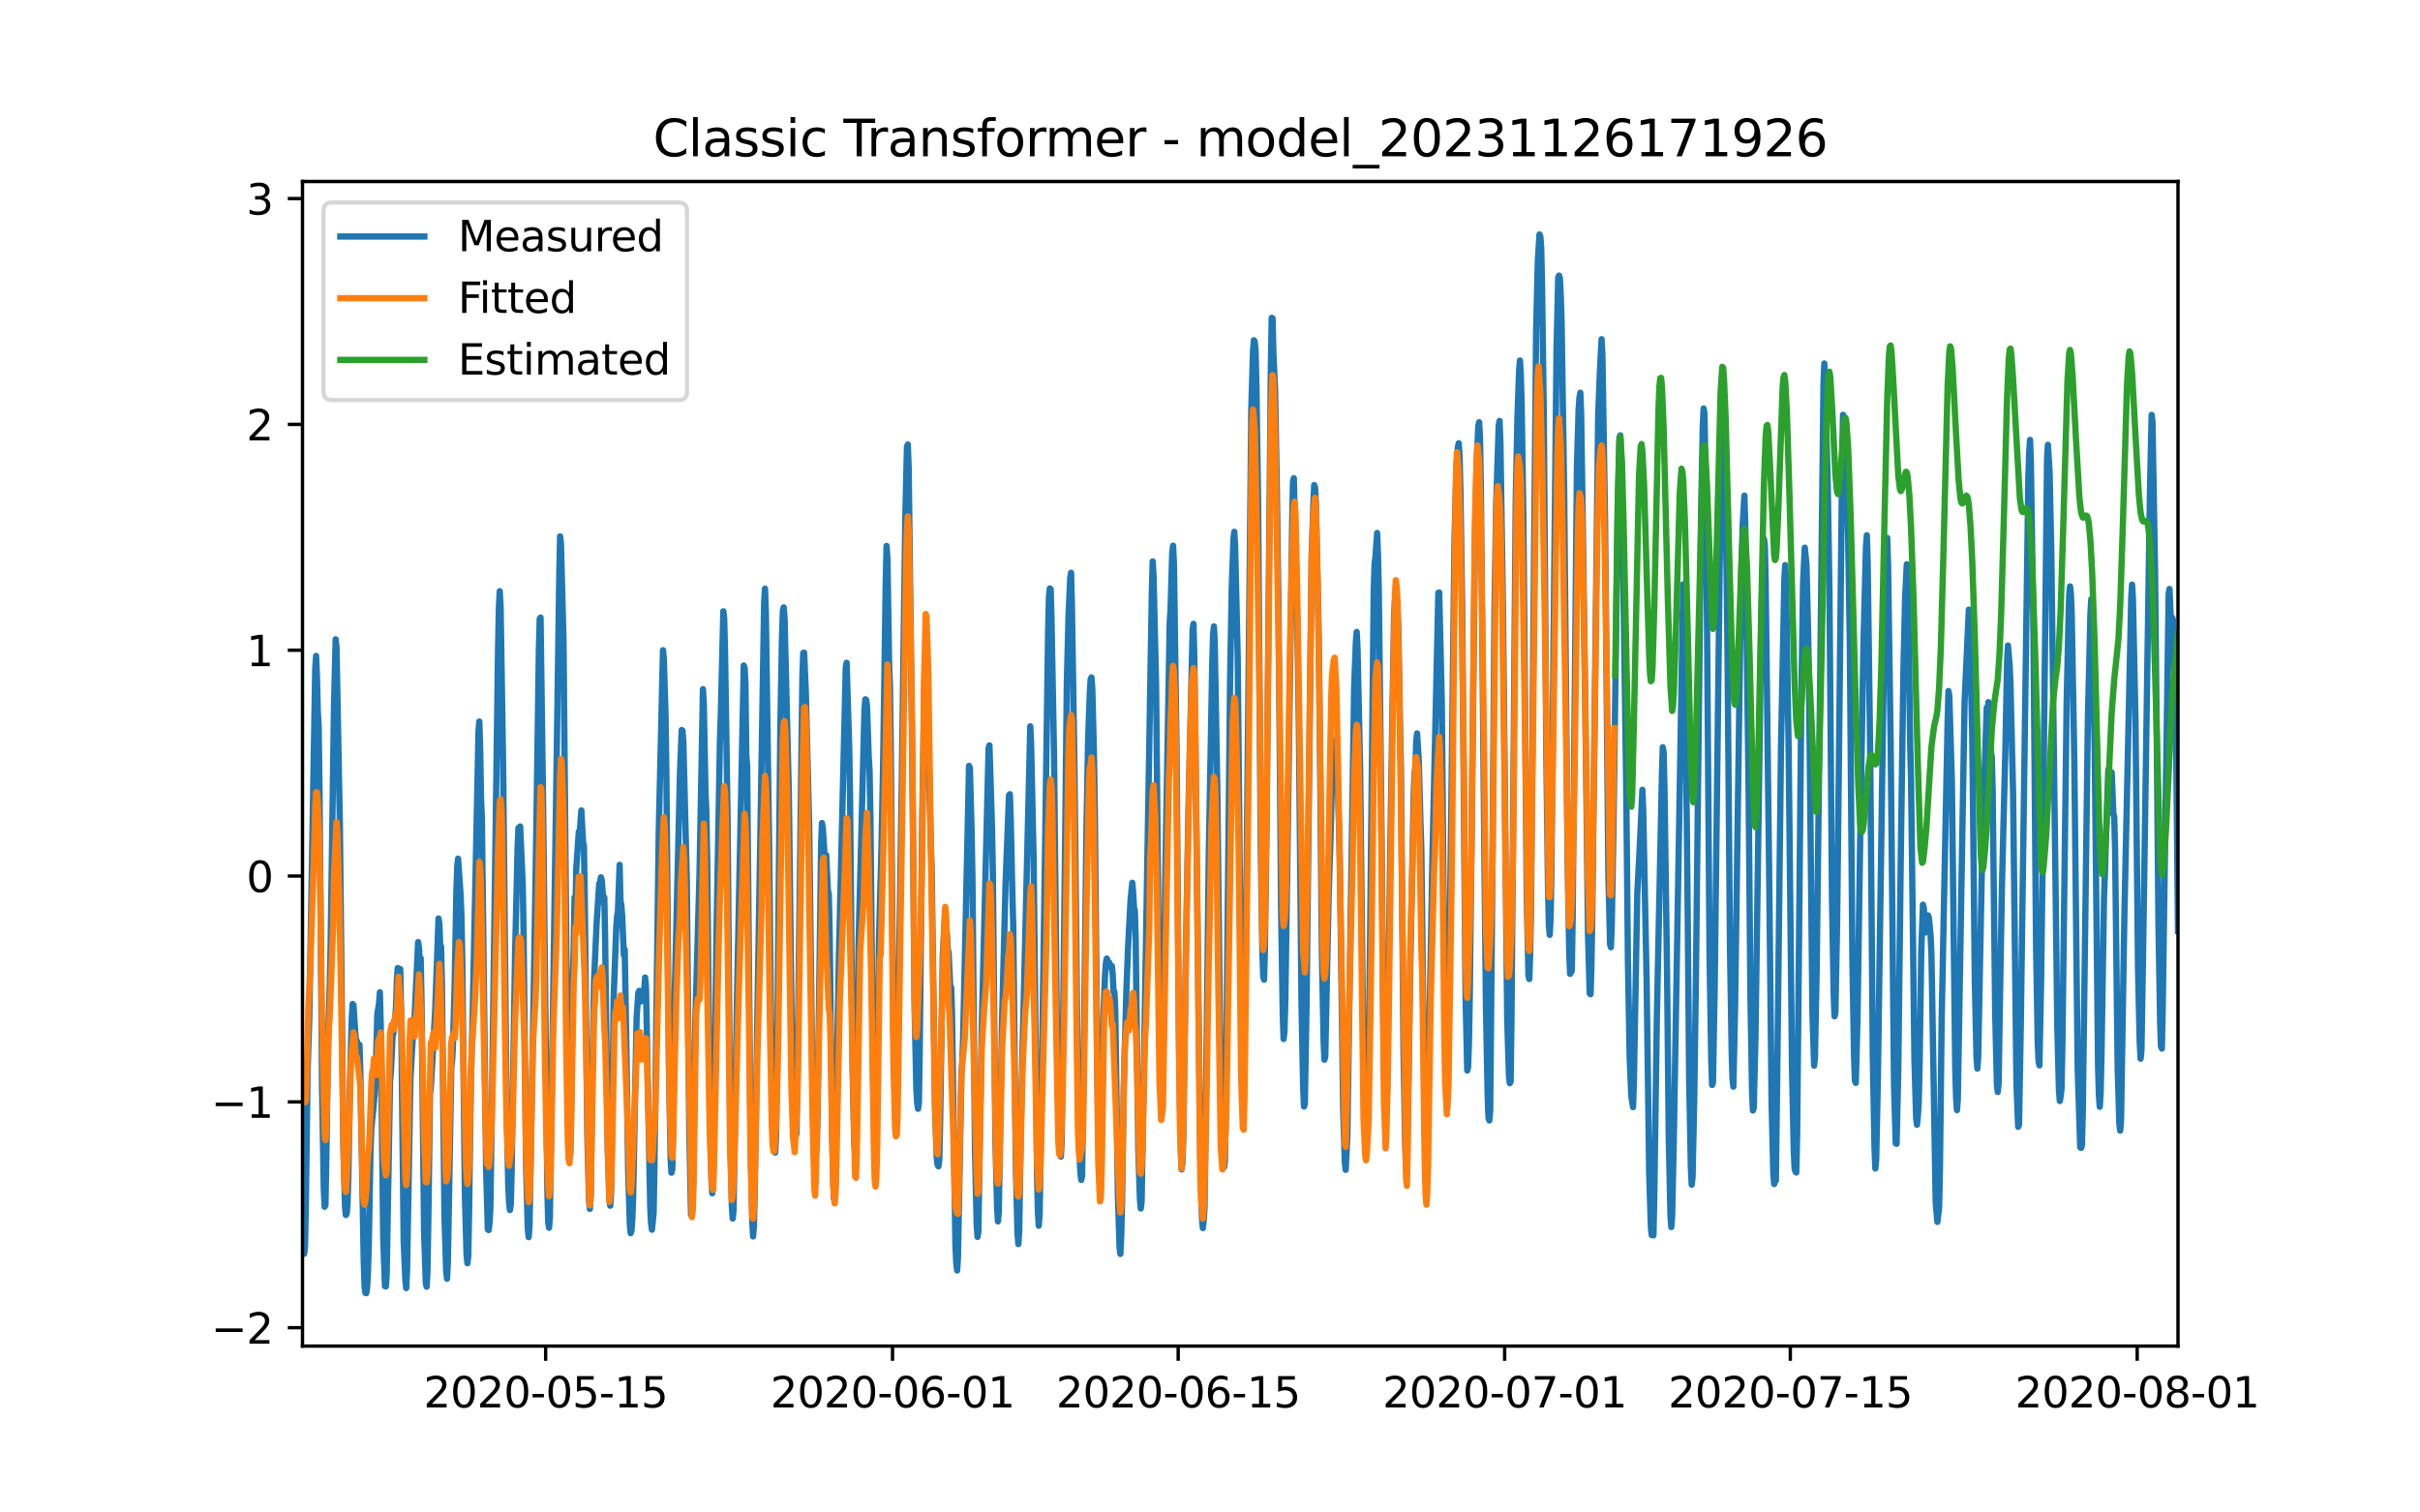 <?xml version="1.0" encoding="utf-8" standalone="no"?>
<!DOCTYPE svg PUBLIC "-//W3C//DTD SVG 1.1//EN"
  "http://www.w3.org/Graphics/SVG/1.1/DTD/svg11.dtd">
<svg xmlns:xlink="http://www.w3.org/1999/xlink" width="576pt" height="360pt" viewBox="0 0 576 360" xmlns="http://www.w3.org/2000/svg" version="1.1">
 <defs>
  <style type="text/css">*{stroke-linejoin: round; stroke-linecap: butt}</style>
 </defs>
 <g id="figure_1">
  <g id="patch_1">
   <path d="M 0 360 
L 576 360 
L 576 0 
L 0 0 
z
" style="fill: #ffffff"/>
  </g>
  <g id="axes_1">
   <g id="patch_2">
    <path d="M 72 320.4 
L 518.4 320.4 
L 518.4 43.2 
L 72 43.2 
z
" style="fill: #ffffff"/>
   </g>
   <g id="matplotlib.axis_1">
    <g id="xtick_1">
     <g id="line2d_1">
      <defs>
       <path id="mbb41996404" d="M 0 0 
L 0 3.5 
" style="stroke: #000000; stroke-width: 0.8"/>
      </defs>
      <g>
       <use xlink:href="#mbb41996404" x="129.874" y="320.4" style="stroke: #000000; stroke-width: 0.8"/>
      </g>
     </g>
     <g id="text_1">
      <!-- 2020-05-15 -->
      <g transform="translate(100.816 334.998) scale(0.1 -0.1)">
       <defs>
        <path id="DejaVuSans-32" d="M 1228 531 
L 3431 531 
L 3431 0 
L 469 0 
L 469 531 
Q 828 903 1448 1529 
Q 2069 2156 2228 2338 
Q 2531 2678 2651 2914 
Q 2772 3150 2772 3378 
Q 2772 3750 2511 3984 
Q 2250 4219 1831 4219 
Q 1534 4219 1204 4116 
Q 875 4013 500 3803 
L 500 4441 
Q 881 4594 1212 4672 
Q 1544 4750 1819 4750 
Q 2544 4750 2975 4387 
Q 3406 4025 3406 3419 
Q 3406 3131 3298 2873 
Q 3191 2616 2906 2266 
Q 2828 2175 2409 1742 
Q 1991 1309 1228 531 
z
" transform="scale(0.016)"/>
        <path id="DejaVuSans-30" d="M 2034 4250 
Q 1547 4250 1301 3770 
Q 1056 3291 1056 2328 
Q 1056 1369 1301 889 
Q 1547 409 2034 409 
Q 2525 409 2770 889 
Q 3016 1369 3016 2328 
Q 3016 3291 2770 3770 
Q 2525 4250 2034 4250 
z
M 2034 4750 
Q 2819 4750 3233 4129 
Q 3647 3509 3647 2328 
Q 3647 1150 3233 529 
Q 2819 -91 2034 -91 
Q 1250 -91 836 529 
Q 422 1150 422 2328 
Q 422 3509 836 4129 
Q 1250 4750 2034 4750 
z
" transform="scale(0.016)"/>
        <path id="DejaVuSans-2d" d="M 313 2009 
L 1997 2009 
L 1997 1497 
L 313 1497 
L 313 2009 
z
" transform="scale(0.016)"/>
        <path id="DejaVuSans-35" d="M 691 4666 
L 3169 4666 
L 3169 4134 
L 1269 4134 
L 1269 2991 
Q 1406 3038 1543 3061 
Q 1681 3084 1819 3084 
Q 2600 3084 3056 2656 
Q 3513 2228 3513 1497 
Q 3513 744 3044 326 
Q 2575 -91 1722 -91 
Q 1428 -91 1123 -41 
Q 819 9 494 109 
L 494 744 
Q 775 591 1075 516 
Q 1375 441 1709 441 
Q 2250 441 2565 725 
Q 2881 1009 2881 1497 
Q 2881 1984 2565 2268 
Q 2250 2553 1709 2553 
Q 1456 2553 1204 2497 
Q 953 2441 691 2322 
L 691 4666 
z
" transform="scale(0.016)"/>
        <path id="DejaVuSans-31" d="M 794 531 
L 1825 531 
L 1825 4091 
L 703 3866 
L 703 4441 
L 1819 4666 
L 2450 4666 
L 2450 531 
L 3481 531 
L 3481 0 
L 794 0 
L 794 531 
z
" transform="scale(0.016)"/>
       </defs>
       <use xlink:href="#DejaVuSans-32"/>
       <use xlink:href="#DejaVuSans-30" x="63.623"/>
       <use xlink:href="#DejaVuSans-32" x="127.246"/>
       <use xlink:href="#DejaVuSans-30" x="190.869"/>
       <use xlink:href="#DejaVuSans-2d" x="254.492"/>
       <use xlink:href="#DejaVuSans-30" x="290.576"/>
       <use xlink:href="#DejaVuSans-35" x="354.199"/>
       <use xlink:href="#DejaVuSans-2d" x="417.822"/>
       <use xlink:href="#DejaVuSans-31" x="453.906"/>
       <use xlink:href="#DejaVuSans-35" x="517.529"/>
      </g>
     </g>
    </g>
    <g id="xtick_2">
     <g id="line2d_2">
      <g>
       <use xlink:href="#mbb41996404" x="212.436" y="320.4" style="stroke: #000000; stroke-width: 0.8"/>
      </g>
     </g>
     <g id="text_2">
      <!-- 2020-06-01 -->
      <g transform="translate(183.378 334.998) scale(0.1 -0.1)">
       <defs>
        <path id="DejaVuSans-36" d="M 2113 2584 
Q 1688 2584 1439 2293 
Q 1191 2003 1191 1497 
Q 1191 994 1439 701 
Q 1688 409 2113 409 
Q 2538 409 2786 701 
Q 3034 994 3034 1497 
Q 3034 2003 2786 2293 
Q 2538 2584 2113 2584 
z
M 3366 4563 
L 3366 3988 
Q 3128 4100 2886 4159 
Q 2644 4219 2406 4219 
Q 1781 4219 1451 3797 
Q 1122 3375 1075 2522 
Q 1259 2794 1537 2939 
Q 1816 3084 2150 3084 
Q 2853 3084 3261 2657 
Q 3669 2231 3669 1497 
Q 3669 778 3244 343 
Q 2819 -91 2113 -91 
Q 1303 -91 875 529 
Q 447 1150 447 2328 
Q 447 3434 972 4092 
Q 1497 4750 2381 4750 
Q 2619 4750 2861 4703 
Q 3103 4656 3366 4563 
z
" transform="scale(0.016)"/>
       </defs>
       <use xlink:href="#DejaVuSans-32"/>
       <use xlink:href="#DejaVuSans-30" x="63.623"/>
       <use xlink:href="#DejaVuSans-32" x="127.246"/>
       <use xlink:href="#DejaVuSans-30" x="190.869"/>
       <use xlink:href="#DejaVuSans-2d" x="254.492"/>
       <use xlink:href="#DejaVuSans-30" x="290.576"/>
       <use xlink:href="#DejaVuSans-36" x="354.199"/>
       <use xlink:href="#DejaVuSans-2d" x="417.822"/>
       <use xlink:href="#DejaVuSans-30" x="453.906"/>
       <use xlink:href="#DejaVuSans-31" x="517.529"/>
      </g>
     </g>
    </g>
    <g id="xtick_3">
     <g id="line2d_3">
      <g>
       <use xlink:href="#mbb41996404" x="280.428" y="320.4" style="stroke: #000000; stroke-width: 0.8"/>
      </g>
     </g>
     <g id="text_3">
      <!-- 2020-06-15 -->
      <g transform="translate(251.37 334.998) scale(0.1 -0.1)">
       <use xlink:href="#DejaVuSans-32"/>
       <use xlink:href="#DejaVuSans-30" x="63.623"/>
       <use xlink:href="#DejaVuSans-32" x="127.246"/>
       <use xlink:href="#DejaVuSans-30" x="190.869"/>
       <use xlink:href="#DejaVuSans-2d" x="254.492"/>
       <use xlink:href="#DejaVuSans-30" x="290.576"/>
       <use xlink:href="#DejaVuSans-36" x="354.199"/>
       <use xlink:href="#DejaVuSans-2d" x="417.822"/>
       <use xlink:href="#DejaVuSans-31" x="453.906"/>
       <use xlink:href="#DejaVuSans-35" x="517.529"/>
      </g>
     </g>
    </g>
    <g id="xtick_4">
     <g id="line2d_4">
      <g>
       <use xlink:href="#mbb41996404" x="358.133" y="320.4" style="stroke: #000000; stroke-width: 0.8"/>
      </g>
     </g>
     <g id="text_4">
      <!-- 2020-07-01 -->
      <g transform="translate(329.075 334.998) scale(0.1 -0.1)">
       <defs>
        <path id="DejaVuSans-37" d="M 525 4666 
L 3525 4666 
L 3525 4397 
L 1831 0 
L 1172 0 
L 2766 4134 
L 525 4134 
L 525 4666 
z
" transform="scale(0.016)"/>
       </defs>
       <use xlink:href="#DejaVuSans-32"/>
       <use xlink:href="#DejaVuSans-30" x="63.623"/>
       <use xlink:href="#DejaVuSans-32" x="127.246"/>
       <use xlink:href="#DejaVuSans-30" x="190.869"/>
       <use xlink:href="#DejaVuSans-2d" x="254.492"/>
       <use xlink:href="#DejaVuSans-30" x="290.576"/>
       <use xlink:href="#DejaVuSans-37" x="354.199"/>
       <use xlink:href="#DejaVuSans-2d" x="417.822"/>
       <use xlink:href="#DejaVuSans-30" x="453.906"/>
       <use xlink:href="#DejaVuSans-31" x="517.529"/>
      </g>
     </g>
    </g>
    <g id="xtick_5">
     <g id="line2d_5">
      <g>
       <use xlink:href="#mbb41996404" x="426.125" y="320.4" style="stroke: #000000; stroke-width: 0.8"/>
      </g>
     </g>
     <g id="text_5">
      <!-- 2020-07-15 -->
      <g transform="translate(397.067 334.998) scale(0.1 -0.1)">
       <use xlink:href="#DejaVuSans-32"/>
       <use xlink:href="#DejaVuSans-30" x="63.623"/>
       <use xlink:href="#DejaVuSans-32" x="127.246"/>
       <use xlink:href="#DejaVuSans-30" x="190.869"/>
       <use xlink:href="#DejaVuSans-2d" x="254.492"/>
       <use xlink:href="#DejaVuSans-30" x="290.576"/>
       <use xlink:href="#DejaVuSans-37" x="354.199"/>
       <use xlink:href="#DejaVuSans-2d" x="417.822"/>
       <use xlink:href="#DejaVuSans-31" x="453.906"/>
       <use xlink:href="#DejaVuSans-35" x="517.529"/>
      </g>
     </g>
    </g>
    <g id="xtick_6">
     <g id="line2d_6">
      <g>
       <use xlink:href="#mbb41996404" x="508.687" y="320.4" style="stroke: #000000; stroke-width: 0.8"/>
      </g>
     </g>
     <g id="text_6">
      <!-- 2020-08-01 -->
      <g transform="translate(479.629 334.998) scale(0.1 -0.1)">
       <defs>
        <path id="DejaVuSans-38" d="M 2034 2216 
Q 1584 2216 1326 1975 
Q 1069 1734 1069 1313 
Q 1069 891 1326 650 
Q 1584 409 2034 409 
Q 2484 409 2743 651 
Q 3003 894 3003 1313 
Q 3003 1734 2745 1975 
Q 2488 2216 2034 2216 
z
M 1403 2484 
Q 997 2584 770 2862 
Q 544 3141 544 3541 
Q 544 4100 942 4425 
Q 1341 4750 2034 4750 
Q 2731 4750 3128 4425 
Q 3525 4100 3525 3541 
Q 3525 3141 3298 2862 
Q 3072 2584 2669 2484 
Q 3125 2378 3379 2068 
Q 3634 1759 3634 1313 
Q 3634 634 3220 271 
Q 2806 -91 2034 -91 
Q 1263 -91 848 271 
Q 434 634 434 1313 
Q 434 1759 690 2068 
Q 947 2378 1403 2484 
z
M 1172 3481 
Q 1172 3119 1398 2916 
Q 1625 2713 2034 2713 
Q 2441 2713 2670 2916 
Q 2900 3119 2900 3481 
Q 2900 3844 2670 4047 
Q 2441 4250 2034 4250 
Q 1625 4250 1398 4047 
Q 1172 3844 1172 3481 
z
" transform="scale(0.016)"/>
       </defs>
       <use xlink:href="#DejaVuSans-32"/>
       <use xlink:href="#DejaVuSans-30" x="63.623"/>
       <use xlink:href="#DejaVuSans-32" x="127.246"/>
       <use xlink:href="#DejaVuSans-30" x="190.869"/>
       <use xlink:href="#DejaVuSans-2d" x="254.492"/>
       <use xlink:href="#DejaVuSans-30" x="290.576"/>
       <use xlink:href="#DejaVuSans-38" x="354.199"/>
       <use xlink:href="#DejaVuSans-2d" x="417.822"/>
       <use xlink:href="#DejaVuSans-30" x="453.906"/>
       <use xlink:href="#DejaVuSans-31" x="517.529"/>
      </g>
     </g>
    </g>
   </g>
   <g id="matplotlib.axis_2">
    <g id="ytick_1">
     <g id="line2d_7">
      <defs>
       <path id="m9767b84cf6" d="M 0 0 
L -3.5 0 
" style="stroke: #000000; stroke-width: 0.8"/>
      </defs>
      <g>
       <use xlink:href="#m9767b84cf6" x="72" y="316.023" style="stroke: #000000; stroke-width: 0.8"/>
      </g>
     </g>
     <g id="text_7">
      <!-- −2 -->
      <g transform="translate(50.258 319.822) scale(0.1 -0.1)">
       <defs>
        <path id="DejaVuSans-2212" d="M 678 2272 
L 4684 2272 
L 4684 1741 
L 678 1741 
L 678 2272 
z
" transform="scale(0.016)"/>
       </defs>
       <use xlink:href="#DejaVuSans-2212"/>
       <use xlink:href="#DejaVuSans-32" x="83.789"/>
      </g>
     </g>
    </g>
    <g id="ytick_2">
     <g id="line2d_8">
      <g>
       <use xlink:href="#m9767b84cf6" x="72" y="262.271" style="stroke: #000000; stroke-width: 0.8"/>
      </g>
     </g>
     <g id="text_8">
      <!-- −1 -->
      <g transform="translate(50.258 266.07) scale(0.1 -0.1)">
       <use xlink:href="#DejaVuSans-2212"/>
       <use xlink:href="#DejaVuSans-31" x="83.789"/>
      </g>
     </g>
    </g>
    <g id="ytick_3">
     <g id="line2d_9">
      <g>
       <use xlink:href="#m9767b84cf6" x="72" y="208.519" style="stroke: #000000; stroke-width: 0.8"/>
      </g>
     </g>
     <g id="text_9">
      <!-- 0 -->
      <g transform="translate(58.638 212.318) scale(0.1 -0.1)">
       <use xlink:href="#DejaVuSans-30"/>
      </g>
     </g>
    </g>
    <g id="ytick_4">
     <g id="line2d_10">
      <g>
       <use xlink:href="#m9767b84cf6" x="72" y="154.767" style="stroke: #000000; stroke-width: 0.8"/>
      </g>
     </g>
     <g id="text_10">
      <!-- 1 -->
      <g transform="translate(58.638 158.566) scale(0.1 -0.1)">
       <use xlink:href="#DejaVuSans-31"/>
      </g>
     </g>
    </g>
    <g id="ytick_5">
     <g id="line2d_11">
      <g>
       <use xlink:href="#m9767b84cf6" x="72" y="101.015" style="stroke: #000000; stroke-width: 0.8"/>
      </g>
     </g>
     <g id="text_11">
      <!-- 2 -->
      <g transform="translate(58.638 104.814) scale(0.1 -0.1)">
       <use xlink:href="#DejaVuSans-32"/>
      </g>
     </g>
    </g>
    <g id="ytick_6">
     <g id="line2d_12">
      <g>
       <use xlink:href="#m9767b84cf6" x="72" y="47.262" style="stroke: #000000; stroke-width: 0.8"/>
      </g>
     </g>
     <g id="text_12">
      <!-- 3 -->
      <g transform="translate(58.638 51.062) scale(0.1 -0.1)">
       <defs>
        <path id="DejaVuSans-33" d="M 2597 2516 
Q 3050 2419 3304 2112 
Q 3559 1806 3559 1356 
Q 3559 666 3084 287 
Q 2609 -91 1734 -91 
Q 1441 -91 1130 -33 
Q 819 25 488 141 
L 488 750 
Q 750 597 1062 519 
Q 1375 441 1716 441 
Q 2309 441 2620 675 
Q 2931 909 2931 1356 
Q 2931 1769 2642 2001 
Q 2353 2234 1838 2234 
L 1294 2234 
L 1294 2753 
L 1863 2753 
Q 2328 2753 2575 2939 
Q 2822 3125 2822 3475 
Q 2822 3834 2567 4026 
Q 2313 4219 1838 4219 
Q 1578 4219 1281 4162 
Q 984 4106 628 3988 
L 628 4550 
Q 988 4650 1302 4700 
Q 1616 4750 1894 4750 
Q 2613 4750 3031 4423 
Q 3450 4097 3450 3541 
Q 3450 3153 3228 2886 
Q 3006 2619 2597 2516 
z
" transform="scale(0.016)"/>
       </defs>
       <use xlink:href="#DejaVuSans-33"/>
      </g>
     </g>
    </g>
   </g>
   <g id="line2d_13">
    <path d="M 72 287.021 
L 72.405 298.413 
L 72.607 296.683 
L 72.809 285.967 
L 73.214 254.915 
L 73.619 242.427 
L 75.035 159.102 
L 75.238 156.127 
L 75.44 161.211 
L 75.642 169.459 
L 75.845 172.771 
L 76.047 188.086 
L 76.654 258.67 
L 77.059 282.845 
L 77.261 287.232 
L 77.464 286.853 
L 77.666 276.094 
L 78.071 247.469 
L 78.475 234.938 
L 78.678 225.762 
L 79.487 168.51 
L 79.892 152.162 
L 80.094 154.123 
L 80.904 196.735 
L 81.713 272.424 
L 82.118 287.148 
L 82.32 289.194 
L 82.523 288.899 
L 82.725 286.368 
L 82.927 279.512 
L 83.332 256.413 
L 83.737 242.026 
L 83.939 238.967 
L 84.141 239.241 
L 84.546 245.675 
L 84.749 247.785 
L 84.951 247.806 
L 85.356 252.025 
L 85.558 248.671 
L 85.76 254.831 
L 86.57 300.016 
L 86.772 306.134 
L 86.974 307.737 
L 87.177 307.8 
L 87.379 306.45 
L 87.582 302.695 
L 87.784 295.902 
L 88.189 273.732 
L 88.391 268.521 
L 89.2 260.4 
L 89.403 256.244 
L 89.807 241.372 
L 90.212 238.904 
L 90.415 236.183 
L 90.617 244.178 
L 91.224 295.038 
L 91.629 306.134 
L 91.831 306.197 
L 92.033 303.686 
L 92.843 257.278 
L 93.045 255.126 
L 93.45 246.477 
L 93.652 245.95 
L 93.855 242.996 
L 94.057 242.364 
L 94.259 239.727 
L 94.462 233.293 
L 94.664 230.424 
L 94.866 231.352 
L 95.069 234.516 
L 95.271 230.656 
L 95.473 240.824 
L 96.081 295.417 
L 96.485 304.678 
L 96.688 306.598 
L 96.89 302.231 
L 97.699 256.539 
L 98.306 245.971 
L 98.509 245.591 
L 99.521 224.243 
L 99.723 225.509 
L 99.925 229.896 
L 100.128 228.061 
L 100.33 238.271 
L 100.937 292.928 
L 101.342 305.269 
L 101.544 306.26 
L 101.747 302.526 
L 101.949 290.502 
L 102.354 260.294 
L 102.556 258.733 
L 103.568 240.845 
L 104.377 218.611 
L 104.58 219.897 
L 104.782 225.319 
L 104.984 225.298 
L 105.187 234.242 
L 105.794 289.764 
L 106.198 302.59 
L 106.401 304.362 
L 106.603 300.311 
L 107.413 254.113 
L 107.615 252.384 
L 107.817 248.692 
L 108.222 234.073 
L 108.627 212.24 
L 108.829 206.27 
L 109.031 204.372 
L 109.638 213.105 
L 109.841 218.568 
L 110.043 229.032 
L 110.65 284.406 
L 111.055 298.75 
L 111.257 300.67 
L 111.46 298.919 
L 111.662 287.443 
L 112.067 258.016 
L 112.471 242.933 
L 113.888 174.121 
L 114.09 171.738 
L 114.293 178.594 
L 114.495 190.09 
L 114.697 194.71 
L 115.102 228.926 
L 115.709 278.584 
L 116.114 292.612 
L 116.316 292.78 
L 116.519 291.114 
L 116.721 287.464 
L 117.126 260.062 
L 118.542 154.777 
L 118.745 144.61 
L 118.947 140.707 
L 119.149 144.399 
L 119.756 182.496 
L 120.566 262.319 
L 120.97 282.254 
L 121.173 286.368 
L 121.375 288.013 
L 121.578 286.557 
L 121.78 278.584 
L 122.589 227.281 
L 123.196 201.671 
L 123.399 197.073 
L 123.601 197.284 
L 123.803 196.714 
L 124.411 210.194 
L 124.613 221.226 
L 125.22 277.845 
L 125.625 292.464 
L 125.827 294.468 
L 126.029 291.916 
L 127.041 235.191 
L 127.648 197.558 
L 128.255 154.925 
L 128.458 147.331 
L 128.66 146.993 
L 129.267 191.588 
L 130.279 282.971 
L 130.481 290.84 
L 130.684 292.232 
L 130.886 289.637 
L 132.505 180.07 
L 133.112 137.142 
L 133.314 127.67 
L 133.517 129.379 
L 133.921 144.842 
L 134.124 152.309 
L 135.135 262.847 
L 135.54 275.546 
L 135.743 274.597 
L 135.945 263.944 
L 136.35 232.343 
L 136.552 225.53 
L 136.754 213.59 
L 136.957 218.189 
L 137.159 206.819 
L 137.766 197.938 
L 137.968 198.338 
L 138.373 192.896 
L 138.778 200.49 
L 138.98 201.334 
L 139.183 213.21 
L 139.79 270.188 
L 140.194 285.65 
L 140.397 287.739 
L 140.599 284.701 
L 141.004 254.303 
L 141.409 232.997 
L 142.016 219.518 
L 142.623 210.32 
L 142.825 210.046 
L 143.027 208.823 
L 143.23 209.519 
L 143.634 214.835 
L 143.837 213.59 
L 144.039 223.842 
L 144.646 273.5 
L 145.051 285.671 
L 145.253 286.979 
L 145.456 283.815 
L 145.86 253.966 
L 146.063 237.406 
L 146.67 220.826 
L 146.872 218.125 
L 147.075 217.029 
L 147.479 205.848 
L 147.682 214.371 
L 147.884 215.362 
L 148.086 217.999 
L 148.491 227.386 
L 148.693 226.015 
L 149.098 249.831 
L 149.503 278.204 
L 149.908 291.43 
L 150.11 293.519 
L 150.312 292.928 
L 150.515 290.059 
L 150.717 284.258 
L 151.122 263.037 
L 151.526 242.195 
L 151.931 236.288 
L 152.133 235.845 
L 152.336 237.849 
L 152.538 238.377 
L 152.741 236.288 
L 152.943 236.584 
L 153.145 235.592 
L 153.348 235.634 
L 153.55 232.66 
L 153.752 234.896 
L 154.764 287.254 
L 154.966 291.283 
L 155.169 292.696 
L 155.574 288.688 
L 155.776 277.423 
L 156.788 198.127 
L 157.799 154.756 
L 158.002 156.803 
L 158.407 170.24 
L 158.609 184.036 
L 159.216 253.881 
L 159.621 275.862 
L 159.823 279.132 
L 160.025 278.204 
L 160.228 268.226 
L 160.632 235.191 
L 161.847 183.994 
L 162.251 173.763 
L 162.454 173.91 
L 162.656 176.822 
L 163.465 209.202 
L 164.073 270.124 
L 164.477 289.068 
L 164.68 289.405 
L 164.882 286.114 
L 165.084 275.778 
L 165.489 243.439 
L 166.501 207.726 
L 167.31 164.038 
L 167.513 167.455 
L 167.917 188.403 
L 168.12 192.938 
L 168.322 204.498 
L 168.929 264.977 
L 169.334 280.44 
L 169.536 284.026 
L 169.739 280.292 
L 170.143 252.51 
L 170.548 221.648 
L 171.357 176.273 
L 171.56 170.135 
L 172.167 145.496 
L 172.369 147.141 
L 172.572 155.199 
L 173.179 194.879 
L 173.786 267.256 
L 174.19 287 
L 174.393 290.038 
L 174.595 288.182 
L 175 263.543 
L 175.405 238.081 
L 177.023 158.406 
L 177.226 158.933 
L 177.428 162.92 
L 177.63 179.817 
L 177.833 182.306 
L 178.238 227.238 
L 178.642 270.947 
L 179.047 290.502 
L 179.249 294.299 
L 179.452 291.726 
L 179.654 282.866 
L 180.261 242.258 
L 181.88 143.449 
L 182.082 140.116 
L 182.285 145.896 
L 183.094 203.317 
L 183.499 243.081 
L 183.904 264.956 
L 184.308 272.951 
L 184.511 274.343 
L 184.713 270.631 
L 184.915 256.982 
L 185.725 173.341 
L 186.129 151.529 
L 186.332 145.348 
L 186.534 144.567 
L 186.737 147.162 
L 187.748 188.424 
L 188.558 253.924 
L 188.962 268.395 
L 189.165 270.483 
L 189.367 270.567 
L 189.57 269.808 
L 189.772 258.796 
L 190.986 160.811 
L 191.188 155.389 
L 191.391 155.347 
L 191.795 164.692 
L 192.605 196.672 
L 193.414 261.37 
L 193.819 275.377 
L 194.021 276.474 
L 194.426 272.424 
L 194.628 263.269 
L 195.438 201.017 
L 195.64 195.891 
L 195.843 197.136 
L 196.247 203.338 
L 196.45 203.929 
L 196.652 203.528 
L 197.057 211.924 
L 197.259 212.788 
L 197.461 221.395 
L 198.069 270.842 
L 198.473 285.355 
L 198.676 285.46 
L 198.878 281.727 
L 199.283 250.232 
L 199.687 226.88 
L 201.306 158.933 
L 201.509 157.752 
L 202.116 177.391 
L 202.318 188.804 
L 202.925 254.367 
L 203.33 272.424 
L 203.532 274.575 
L 203.735 271.517 
L 203.937 259.725 
L 204.342 224.939 
L 205.758 168.995 
L 205.96 166.443 
L 206.163 166.591 
L 206.365 168.046 
L 206.77 180.176 
L 206.972 183.445 
L 207.175 194.541 
L 207.782 254.978 
L 208.186 271.517 
L 208.389 274.639 
L 208.591 271.221 
L 208.793 259.071 
L 209.198 224.475 
L 209.805 201.671 
L 210.21 181.315 
L 210.817 138.64 
L 211.019 129.949 
L 211.222 132.986 
L 211.626 158.047 
L 211.829 163.384 
L 212.031 178.467 
L 212.638 245.064 
L 213.043 264.091 
L 213.245 268.184 
L 213.448 266.433 
L 213.65 255.463 
L 214.257 211.164 
L 214.662 184.184 
L 215.471 123.409 
L 215.876 106.28 
L 216.078 105.795 
L 216.281 111.47 
L 217.09 176.779 
L 217.697 240.191 
L 218.102 259.092 
L 218.304 262.53 
L 218.507 263.923 
L 218.709 262.636 
L 218.911 249.599 
L 219.518 193.487 
L 220.125 157.435 
L 220.328 155.22 
L 220.53 157.499 
L 221.542 200.828 
L 221.744 206.101 
L 222.554 264.366 
L 222.958 275.504 
L 223.161 277.255 
L 223.363 277.613 
L 223.566 276.01 
L 223.768 267.087 
L 224.375 227.956 
L 224.78 220.193 
L 225.387 222.302 
L 225.589 225.909 
L 225.791 226.817 
L 226.196 235.402 
L 226.399 235.044 
L 226.601 241.625 
L 227.41 296.535 
L 227.613 300.67 
L 227.815 302.4 
L 228.017 299.13 
L 228.827 255.506 
L 229.029 253.122 
L 229.232 247.236 
L 230.648 182.285 
L 230.85 182.876 
L 231.255 197.642 
L 231.457 208.802 
L 232.065 274.027 
L 232.469 291.62 
L 232.672 294.405 
L 232.874 293.16 
L 233.279 267.256 
L 233.683 244.178 
L 235.302 178.024 
L 235.505 177.412 
L 236.112 196.988 
L 236.314 207.599 
L 236.921 271.242 
L 237.326 287.507 
L 237.528 290.713 
L 237.731 288.54 
L 238.135 264.007 
L 238.54 241.688 
L 239.349 210.004 
L 239.754 199.752 
L 240.159 189.289 
L 240.361 189.036 
L 240.564 194.626 
L 240.968 212.662 
L 241.171 220.425 
L 241.778 277.318 
L 242.182 293.561 
L 242.385 296.113 
L 242.587 293.055 
L 242.992 267.741 
L 243.397 249.346 
L 245.218 172.877 
L 245.42 177.222 
L 246.027 204.667 
L 246.837 279.934 
L 247.039 288.498 
L 247.241 291.747 
L 247.444 289.152 
L 247.848 265.019 
L 249.467 150.305 
L 249.67 142.036 
L 249.872 140.053 
L 250.074 140.222 
L 250.277 147.331 
L 250.884 180.218 
L 251.693 257.003 
L 252.098 271.875 
L 252.3 275.018 
L 252.503 275.293 
L 252.705 271.327 
L 253.11 237.786 
L 253.919 162.815 
L 254.324 146.635 
L 254.729 137.606 
L 254.931 136.319 
L 255.133 143.998 
L 255.74 182.37 
L 256.55 259.387 
L 256.954 275.229 
L 257.157 279.132 
L 257.359 280.841 
L 257.562 279.849 
L 257.966 250.274 
L 258.573 198.676 
L 258.978 176.484 
L 259.383 165.198 
L 259.585 161.675 
L 259.787 161.232 
L 259.99 163.912 
L 260.395 180.281 
L 260.597 193.951 
L 261.204 257.425 
L 261.609 276.58 
L 261.811 279.575 
L 262.013 278.773 
L 262.418 254.24 
L 262.62 241.942 
L 263.025 232.048 
L 263.228 229.179 
L 263.43 228.146 
L 263.835 229.453 
L 264.037 229.137 
L 264.239 230.107 
L 264.442 230.192 
L 264.644 229.918 
L 264.846 232.006 
L 265.049 236.141 
L 265.251 236.141 
L 265.453 240.254 
L 266.061 283.731 
L 266.465 296.873 
L 266.668 298.455 
L 266.87 294.173 
L 267.072 286.03 
L 267.477 258.902 
L 268.084 236.204 
L 268.489 225.677 
L 269.096 214.16 
L 269.501 210.109 
L 269.703 212.345 
L 269.905 216.037 
L 270.108 216.733 
L 270.31 223.188 
L 270.917 273.204 
L 271.322 285.46 
L 271.524 287.654 
L 271.727 285.903 
L 274.155 140.96 
L 274.357 133.619 
L 274.56 137.037 
L 275.167 162.793 
L 275.976 246.308 
L 276.381 259.176 
L 276.583 258.459 
L 276.988 236.098 
L 277.393 206.502 
L 278.404 148.196 
L 278.607 145.074 
L 279.011 131.531 
L 279.214 129.885 
L 279.416 134.252 
L 280.023 176.969 
L 280.63 250.021 
L 281.035 273.352 
L 281.237 278.351 
L 281.44 276.769 
L 281.642 270.736 
L 282.249 227.977 
L 282.856 193.529 
L 283.868 149.715 
L 284.07 148.491 
L 284.273 156.845 
L 285.284 241.921 
L 285.689 274.871 
L 286.094 289.975 
L 286.296 292.316 
L 286.499 290.46 
L 286.701 287.443 
L 287.106 255.674 
L 287.713 202.874 
L 288.522 158.385 
L 288.725 151.086 
L 288.927 149.103 
L 289.129 152.773 
L 289.736 187.411 
L 290.546 259.197 
L 290.95 274.85 
L 291.153 277.698 
L 291.355 277.782 
L 291.558 276.263 
L 291.76 263.48 
L 292.772 162.393 
L 293.176 139.863 
L 293.581 128.345 
L 293.784 126.573 
L 293.986 130.181 
L 294.593 156.338 
L 295.402 241.667 
L 295.807 256.729 
L 296.009 256.56 
L 296.414 235.761 
L 297.831 97.294 
L 298.235 83.645 
L 298.438 80.987 
L 298.64 81.262 
L 298.842 83.371 
L 299.045 91.619 
L 299.45 119.296 
L 300.057 200.364 
L 300.461 226.268 
L 300.664 232.449 
L 300.866 233.187 
L 301.068 226.184 
L 301.473 195.343 
L 302.485 87.274 
L 302.687 75.65 
L 302.89 75.756 
L 303.092 84.067 
L 303.497 92.948 
L 303.901 115.794 
L 304.306 144.483 
L 304.913 215.552 
L 305.318 241.583 
L 305.52 247.3 
L 305.723 245.464 
L 305.925 238.145 
L 306.532 197.115 
L 307.544 125.223 
L 307.746 114.739 
L 307.949 113.832 
L 308.758 146.972 
L 309.163 173.742 
L 309.77 238.44 
L 310.174 258.86 
L 310.377 263.374 
L 310.579 262.783 
L 310.984 238.735 
L 312.198 131.889 
L 312.603 119.95 
L 312.805 115.456 
L 313.007 116.026 
L 313.21 119.823 
L 313.817 148.154 
L 314.019 162.203 
L 314.626 226.479 
L 315.031 247.532 
L 315.233 252.236 
L 315.436 251.561 
L 315.84 232.28 
L 316.245 213.063 
L 316.65 200.722 
L 317.055 185.006 
L 317.662 177.286 
L 317.864 176.822 
L 318.066 175.893 
L 318.269 180.703 
L 318.876 203.443 
L 319.685 263.627 
L 320.09 276.748 
L 320.292 278.436 
L 320.697 270.293 
L 321.102 243.355 
L 322.316 163.321 
L 322.721 152.794 
L 322.923 150.411 
L 323.125 154.651 
L 323.732 183.024 
L 324.542 253.417 
L 324.947 268.099 
L 325.149 271.074 
L 325.351 271.137 
L 325.554 268.817 
L 325.756 256.16 
L 326.97 140.707 
L 327.172 134.21 
L 327.375 132.586 
L 327.78 126.869 
L 327.982 131.995 
L 328.184 141.024 
L 328.791 194.077 
L 329.196 238.988 
L 329.398 254.641 
L 329.803 265.019 
L 330.005 264.049 
L 330.208 258.29 
L 330.815 208.464 
L 331.422 169.206 
L 331.827 145.918 
L 332.029 142.943 
L 332.231 142.964 
L 332.434 143.154 
L 332.636 145.306 
L 332.838 149.968 
L 333.243 173.51 
L 333.446 182.77 
L 334.053 250.274 
L 334.457 272.656 
L 334.66 278.225 
L 334.862 275.757 
L 335.267 255.379 
L 335.671 230.361 
L 336.481 189.162 
L 336.683 183.952 
L 336.886 182.813 
L 337.088 176.463 
L 337.29 174.564 
L 337.695 181.209 
L 338.1 196.06 
L 338.302 202.093 
L 339.112 269.703 
L 339.314 276.073 
L 339.516 278.373 
L 339.719 274.196 
L 340.123 250.211 
L 340.933 204.54 
L 342.349 141.108 
L 342.552 141.024 
L 343.159 166.38 
L 343.766 230.846 
L 344.17 249.346 
L 344.373 254.24 
L 344.575 252.046 
L 344.778 244.937 
L 345.182 213.21 
L 346.194 128.324 
L 346.599 113.157 
L 347.003 106.365 
L 347.206 105.5 
L 347.408 108.769 
L 347.611 116.828 
L 348.015 143.639 
L 348.825 237.237 
L 349.229 254.81 
L 349.432 254.029 
L 349.634 248.08 
L 349.836 236.647 
L 351.051 129.379 
L 351.455 110.52 
L 351.86 101.428 
L 352.062 100.5 
L 352.265 104.234 
L 352.467 115.625 
L 353.277 200.975 
L 353.681 239.938 
L 354.086 260.674 
L 354.288 266.095 
L 354.491 266.686 
L 354.693 264.387 
L 355.098 221.205 
L 355.705 145.369 
L 356.11 119.992 
L 356.717 101.302 
L 356.919 100.184 
L 357.121 105.12 
L 357.526 131.446 
L 357.728 144.483 
L 358.74 242.574 
L 359.145 255.906 
L 359.347 257.826 
L 359.55 257.489 
L 359.752 243.102 
L 360.764 119.169 
L 361.168 99.572 
L 361.573 88.16 
L 361.776 85.797 
L 361.978 89.172 
L 362.18 96.366 
L 362.585 122.861 
L 363.394 214.054 
L 363.799 232.196 
L 364.001 233.04 
L 364.204 226.985 
L 364.406 216.649 
L 365.013 145.137 
L 365.62 78.772 
L 366.025 62.15 
L 366.43 55.8 
L 366.632 56.306 
L 366.834 59.028 
L 367.037 67.993 
L 367.442 98.011 
L 368.049 179.901 
L 368.453 211.291 
L 368.656 220.066 
L 368.858 222.513 
L 369.06 218.505 
L 369.263 208.359 
L 369.87 143.006 
L 370.477 83.16 
L 370.882 66.052 
L 371.084 65.588 
L 371.286 66.326 
L 371.489 70.377 
L 371.691 76.789 
L 372.298 116.912 
L 373.108 204.414 
L 373.512 227.302 
L 373.715 231.795 
L 374.119 231.078 
L 374.322 217.957 
L 375.333 111.048 
L 375.738 97.399 
L 375.941 94.615 
L 376.143 93.476 
L 376.345 98.813 
L 376.75 125.835 
L 377.559 186.504 
L 377.964 222.197 
L 378.369 236.415 
L 378.571 236.647 
L 378.774 230.529 
L 378.976 218.969 
L 380.392 98.791 
L 380.797 88.56 
L 381.202 80.734 
L 381.404 84.616 
L 382.011 122.776 
L 382.821 208.19 
L 383.225 224.791 
L 383.428 225.466 
L 383.63 219.961 
L 384.035 197.031 
L 385.047 121.321 
L 385.451 104.107 
L 385.654 103.622 
L 385.856 107.525 
L 386.058 115.393 
L 387.07 187.559 
L 387.475 228.926 
L 387.88 251.498 
L 388.284 260.927 
L 388.689 263.522 
L 388.891 257.594 
L 389.701 212.683 
L 390.308 201.123 
L 390.915 187.981 
L 391.117 192.917 
L 391.927 233.736 
L 392.534 279.322 
L 392.939 292.084 
L 393.141 294.004 
L 393.343 293.54 
L 393.546 294.025 
L 393.748 284.785 
L 394.355 242.321 
L 395.569 184.057 
L 395.772 177.855 
L 395.974 179.1 
L 396.176 187.685 
L 396.783 231.057 
L 397.188 270.799 
L 397.593 289.194 
L 397.795 292.063 
L 397.997 289.447 
L 398.402 270.736 
L 400.628 139.062 
L 400.83 141.994 
L 401.033 152.267 
L 401.64 211.122 
L 402.045 256.877 
L 402.449 277.845 
L 402.652 281.98 
L 402.854 280.271 
L 403.259 261.497 
L 403.663 232.175 
L 404.878 122.755 
L 405.282 101.576 
L 405.485 97.23 
L 405.687 98.348 
L 405.889 109.191 
L 406.294 147.753 
L 406.901 227.639 
L 407.306 252.468 
L 407.508 258.248 
L 407.711 257.7 
L 408.115 235.782 
L 409.734 99.277 
L 409.937 94.193 
L 410.139 94.045 
L 410.341 98.791 
L 410.948 136.045 
L 411.151 152.457 
L 411.758 225.298 
L 412.162 250.126 
L 412.365 256.814 
L 412.567 258.649 
L 412.972 240.022 
L 414.388 138.809 
L 414.793 124.844 
L 415.198 117.967 
L 415.4 124.949 
L 416.21 189.479 
L 416.614 236.141 
L 417.019 259.936 
L 417.221 264.323 
L 417.424 263.754 
L 417.828 247.089 
L 419.245 146.276 
L 419.65 132.248 
L 419.852 128.303 
L 420.054 129.78 
L 420.257 138.703 
L 421.066 205.975 
L 421.673 262.72 
L 422.078 279.28 
L 422.28 281.832 
L 422.483 281.157 
L 422.685 280.988 
L 423.09 249.325 
L 423.899 178.235 
L 424.709 137.775 
L 424.911 134.505 
L 425.113 138.619 
L 425.518 165.494 
L 425.72 177.623 
L 426.53 254.345 
L 426.935 273.436 
L 427.137 278.035 
L 427.339 278.858 
L 427.542 279.09 
L 427.744 270.251 
L 428.149 228.778 
L 428.756 165.177 
L 429.16 138.83 
L 429.565 130.349 
L 429.97 134.379 
L 430.375 151.044 
L 430.577 163.004 
L 431.386 241.077 
L 431.791 253.649 
L 431.993 251.561 
L 432.398 230.698 
L 433.208 163.827 
L 434.017 91.535 
L 434.219 86.514 
L 435.029 114.676 
L 435.434 140.348 
L 436.041 213.485 
L 436.445 236.626 
L 436.648 241.899 
L 436.85 241.203 
L 437.255 220.045 
L 437.659 184.184 
L 438.469 108.727 
L 438.671 98.728 
L 438.874 99.72 
L 439.076 107.018 
L 439.278 106.554 
L 439.481 108.854 
L 439.885 127.902 
L 440.29 153.322 
L 440.897 228.715 
L 441.302 251.624 
L 441.504 257.193 
L 441.707 257.742 
L 442.111 242.617 
L 442.921 189.204 
L 443.528 153.406 
L 444.135 130.054 
L 444.337 127.396 
L 444.54 133.978 
L 445.147 180.239 
L 445.754 251.266 
L 446.158 273.036 
L 446.361 278.119 
L 446.563 276.073 
L 446.968 256.666 
L 448.587 143.956 
L 448.991 130.413 
L 449.194 128.029 
L 449.396 134.864 
L 450.003 176.315 
L 450.813 258.48 
L 451.217 272.128 
L 451.42 272.255 
L 451.824 254.62 
L 452.432 202.874 
L 453.039 159.861 
L 453.443 142.374 
L 453.848 134.294 
L 454.05 137.754 
L 454.253 148.006 
L 454.657 177.159 
L 454.86 185.829 
L 455.669 252.257 
L 456.074 266.159 
L 456.276 267.72 
L 456.479 265.673 
L 456.681 262.488 
L 456.883 254.282 
L 457.288 226.563 
L 457.693 215.32 
L 457.895 216.037 
L 458.3 221.944 
L 458.502 221.796 
L 458.907 217.872 
L 459.109 218.421 
L 459.514 222.682 
L 459.716 227.091 
L 460.728 286.304 
L 461.133 290.84 
L 461.538 287.443 
L 461.74 278.288 
L 462.145 242.891 
L 463.561 171.928 
L 463.764 164.481 
L 463.966 165.683 
L 464.573 185.66 
L 465.382 254.367 
L 465.585 261.454 
L 465.787 264.239 
L 465.989 261.75 
L 467.608 166.823 
L 468.62 145.095 
L 468.822 148.301 
L 469.43 175.218 
L 470.037 233.398 
L 470.441 251.645 
L 470.644 254.345 
L 470.846 251.709 
L 471.858 199.478 
L 472.87 168.447 
L 473.072 168.953 
L 473.274 167.118 
L 473.477 168.405 
L 473.679 172.286 
L 473.881 179.037 
L 474.084 180.218 
L 474.286 188.086 
L 474.893 241.541 
L 475.298 258.206 
L 475.5 259.915 
L 475.703 257.826 
L 476.107 232.829 
L 476.512 210.257 
L 477.321 177.961 
L 477.726 157.288 
L 477.929 153.638 
L 478.333 158.448 
L 478.536 163.026 
L 479.143 188.593 
L 479.952 258.1 
L 480.357 268.205 
L 480.559 267.783 
L 480.964 245.127 
L 482.785 113.452 
L 482.987 107.398 
L 483.19 104.698 
L 483.392 110.478 
L 483.999 151.36 
L 484.606 224.285 
L 485.011 248.101 
L 485.213 252.616 
L 485.416 253.586 
L 485.82 233.314 
L 486.225 201.313 
L 487.237 109.044 
L 487.439 105.879 
L 487.844 112.609 
L 488.249 131.7 
L 489.261 211.206 
L 489.665 244.178 
L 490.07 259.661 
L 490.272 262.066 
L 490.475 260.906 
L 490.677 259.092 
L 490.879 249.114 
L 491.891 167.371 
L 492.296 149.208 
L 492.498 141.635 
L 492.701 139.568 
L 492.903 141.234 
L 493.105 146.171 
L 493.712 180.534 
L 494.522 254.345 
L 495.129 273.078 
L 495.331 273.225 
L 495.534 272.593 
L 495.736 264.851 
L 496.95 171.042 
L 497.557 146.065 
L 497.76 142.627 
L 497.962 145.918 
L 498.569 178.214 
L 499.378 253.881 
L 499.581 260.885 
L 499.783 263.437 
L 499.985 260.041 
L 500.188 251.308 
L 500.795 213.463 
L 500.997 208.232 
L 501.402 194.816 
L 501.807 183.277 
L 502.009 182.813 
L 502.211 184.922 
L 502.414 185.576 
L 502.616 183.867 
L 503.021 193.824 
L 503.223 194.394 
L 503.426 202.093 
L 504.033 254.05 
L 504.437 267.445 
L 504.64 269.112 
L 504.842 266.686 
L 505.247 241.71 
L 505.651 217.303 
L 507.27 142.331 
L 507.473 139.146 
L 507.675 142.627 
L 508.282 171.358 
L 508.889 230.825 
L 509.294 248.376 
L 509.496 251.983 
L 509.699 250.105 
L 510.103 225.973 
L 511.722 116.954 
L 512.127 98.749 
L 512.329 100.374 
L 512.936 135.602 
L 513.341 175.514 
L 513.746 220.066 
L 514.15 243.355 
L 514.353 249.072 
L 514.555 249.578 
L 514.758 240.465 
L 516.174 141.298 
L 516.376 140.18 
L 516.781 149.736 
L 516.984 146.93 
L 517.186 147.479 
L 517.591 165.62 
L 517.793 169.966 
L 517.995 180.935 
L 518.4 221.585 
L 518.4 221.585 
" clip-path="url(#pdb59911e60)" style="fill: none; stroke: #1f77b4; stroke-width: 1.5; stroke-linecap: square"/>
   </g>
   <g id="line2d_14">
    <path d="M 72 256.465 
L 72.202 256.465 
L 72.607 262.349 
L 72.809 261.711 
L 73.012 256.138 
L 73.416 239.501 
L 73.821 231.228 
L 74.833 199.754 
L 75.035 192.038 
L 75.238 188.61 
L 75.44 188.576 
L 75.642 191.038 
L 76.047 201.284 
L 76.25 212.872 
L 76.654 244.267 
L 77.261 269.712 
L 77.464 271.374 
L 77.666 269.187 
L 78.273 244.878 
L 78.475 242.162 
L 79.285 220.309 
L 79.487 208.447 
L 80.094 195.664 
L 80.297 198.269 
L 80.701 211.575 
L 81.106 232.237 
L 81.916 280.086 
L 82.118 283.212 
L 82.32 283.7 
L 82.523 281.223 
L 83.13 267.24 
L 83.534 252.521 
L 84.141 245.714 
L 84.344 246.606 
L 84.749 252.075 
L 84.951 251.565 
L 85.76 258.325 
L 86.165 274 
L 86.367 283.411 
L 86.57 285.791 
L 86.772 286.728 
L 86.974 285.583 
L 87.177 283.381 
L 87.582 274.98 
L 87.784 273.614 
L 87.986 269.825 
L 88.391 258.075 
L 88.593 255.078 
L 88.796 254.73 
L 88.998 251.974 
L 89.2 251.978 
L 89.403 254.771 
L 89.605 255.869 
L 89.807 252.904 
L 90.01 247.923 
L 90.212 247.186 
L 90.415 247.148 
L 90.617 245.729 
L 90.819 250.114 
L 91.224 271.095 
L 91.426 276.374 
L 91.831 279.741 
L 92.033 279.045 
L 92.236 273.547 
L 92.843 245.93 
L 93.248 243.928 
L 93.45 243.725 
L 93.652 244.678 
L 93.855 245.024 
L 94.057 241.843 
L 94.259 241.394 
L 94.462 240.53 
L 94.866 232.469 
L 95.473 240.756 
L 95.676 246.295 
L 96.485 280.273 
L 96.688 282.061 
L 96.89 279.556 
L 97.092 273.484 
L 97.497 248.082 
L 97.699 242.893 
L 98.104 243.414 
L 98.306 243.157 
L 98.711 246.711 
L 98.914 242.424 
L 99.116 241.794 
L 99.318 239.266 
L 99.723 231.915 
L 99.925 234.642 
L 100.532 249.78 
L 100.937 270.755 
L 101.342 281.35 
L 101.544 281.418 
L 101.747 279.162 
L 101.949 274.618 
L 102.556 248.127 
L 102.758 248.125 
L 103.163 245.806 
L 103.365 249.16 
L 103.568 249.405 
L 103.972 241.498 
L 104.175 238.039 
L 104.58 229.414 
L 104.782 232.899 
L 105.591 259.74 
L 105.996 276.53 
L 106.198 281.206 
L 106.401 280.573 
L 106.603 279.13 
L 106.805 274.801 
L 107.413 248.122 
L 107.615 246.929 
L 108.02 245.876 
L 108.222 247.042 
L 108.424 244.363 
L 108.829 230.716 
L 109.234 224.233 
L 109.436 224.829 
L 109.841 235.664 
L 110.448 258.351 
L 110.853 274.949 
L 111.055 280.311 
L 111.257 281.809 
L 111.46 280.474 
L 111.662 276.965 
L 112.269 248.955 
L 112.471 247.136 
L 113.079 237.553 
L 113.483 228.475 
L 114.09 205.128 
L 114.293 206.921 
L 114.495 212.18 
L 115.304 254.339 
L 115.709 272.032 
L 115.912 277.058 
L 116.114 276.599 
L 116.316 277.762 
L 116.519 276.246 
L 116.923 269.914 
L 117.126 264.066 
L 118.542 202.92 
L 118.947 190.921 
L 119.149 190.225 
L 119.352 192.545 
L 119.554 200.684 
L 120.161 243.639 
L 120.566 267.181 
L 120.97 276.203 
L 121.173 277.483 
L 121.578 274.765 
L 121.78 272.618 
L 121.982 267.934 
L 122.589 243.441 
L 123.399 223.578 
L 123.601 223.081 
L 123.803 223.228 
L 124.006 223.856 
L 124.815 247.647 
L 125.22 274.751 
L 125.625 284.225 
L 125.827 286.133 
L 126.029 285.192 
L 126.232 279.548 
L 126.839 248.557 
L 127.446 238.323 
L 127.648 232.916 
L 128.255 202.94 
L 128.66 187.327 
L 128.862 187.946 
L 129.065 197.927 
L 129.672 250.423 
L 130.077 272.116 
L 130.481 281.863 
L 130.684 284.736 
L 130.886 283.064 
L 131.088 278.652 
L 131.695 245.348 
L 132.505 222.443 
L 133.314 184.743 
L 133.517 180.631 
L 133.719 181.722 
L 134.124 192.891 
L 134.326 202.949 
L 134.731 246.916 
L 135.135 270.986 
L 135.338 275.98 
L 135.54 276.882 
L 135.743 273.477 
L 135.945 267.334 
L 136.552 233.962 
L 136.754 230.272 
L 136.957 220.602 
L 137.159 222.255 
L 137.766 208.687 
L 137.968 211.937 
L 138.171 208.567 
L 139.183 233.348 
L 140.194 284.265 
L 140.397 286.912 
L 140.599 284.326 
L 141.004 262.405 
L 141.409 241.148 
L 141.611 238.45 
L 141.813 233.641 
L 142.016 232.552 
L 142.42 234.916 
L 142.623 231.764 
L 142.825 231.251 
L 143.027 232.417 
L 143.23 230.225 
L 143.432 232.552 
L 143.837 244.627 
L 144.039 247.934 
L 144.444 264.497 
L 144.849 279.532 
L 145.051 286.063 
L 145.456 282.471 
L 145.658 275.969 
L 146.265 244.663 
L 146.467 240.789 
L 146.67 241.161 
L 146.872 238.354 
L 147.075 241.354 
L 147.277 242.341 
L 147.682 236.94 
L 147.884 240.748 
L 148.086 239.556 
L 148.289 239.816 
L 149.3 264.62 
L 149.908 282.776 
L 150.11 283.853 
L 150.312 282.369 
L 150.717 272.876 
L 151.122 260.941 
L 151.324 257.331 
L 151.729 245.974 
L 151.931 247.387 
L 152.336 245.652 
L 152.741 252.215 
L 153.145 248.215 
L 153.348 247.894 
L 153.55 247.948 
L 153.752 247.127 
L 153.955 250.967 
L 154.562 273.135 
L 154.764 276.08 
L 154.966 275.992 
L 155.169 276.182 
L 155.371 274.603 
L 155.574 270.462 
L 155.776 268.785 
L 155.978 264.301 
L 156.788 230.285 
L 157.597 203.035 
L 158.002 194.505 
L 158.204 196.522 
L 158.609 211.668 
L 159.014 239.393 
L 159.418 264.372 
L 159.823 274.782 
L 160.025 275.595 
L 160.228 271.237 
L 160.632 251.938 
L 161.037 236.387 
L 161.442 224.896 
L 161.847 218.462 
L 162.049 210.22 
L 162.656 201.628 
L 162.858 204.918 
L 163.061 213.283 
L 163.465 233.61 
L 164.68 289.69 
L 164.882 287.766 
L 165.084 281.708 
L 165.691 241.193 
L 166.096 237.734 
L 166.501 237.879 
L 166.703 233.082 
L 167.513 196.062 
L 167.715 200.575 
L 168.929 268.929 
L 169.334 280.71 
L 169.536 282.7 
L 169.739 283.229 
L 169.941 277.956 
L 170.953 228.999 
L 171.357 213.622 
L 171.964 196.779 
L 172.369 187.098 
L 172.572 188.739 
L 172.774 194.143 
L 173.381 239.357 
L 173.786 274.253 
L 174.19 285.624 
L 174.393 284.554 
L 174.595 281.394 
L 174.797 276.256 
L 175.809 237.139 
L 177.226 193.699 
L 177.428 195.845 
L 177.63 202.072 
L 178.238 240.705 
L 178.642 275.783 
L 179.047 289.636 
L 179.249 290.061 
L 179.452 287.749 
L 179.856 272.024 
L 180.261 251.715 
L 181.273 215.722 
L 181.475 199.796 
L 182.082 184.676 
L 182.285 186.241 
L 182.487 191.813 
L 182.689 202.097 
L 183.296 246.183 
L 183.701 267.847 
L 183.904 272.735 
L 184.106 274.051 
L 184.308 273.983 
L 184.713 268.128 
L 185.118 254.051 
L 186.332 176.028 
L 186.534 172.155 
L 186.737 171.629 
L 186.939 174.47 
L 187.344 188.219 
L 188.355 258.524 
L 188.76 270.901 
L 189.165 274.243 
L 189.57 265.954 
L 189.772 261.646 
L 189.974 253.266 
L 190.986 184.893 
L 191.391 168.401 
L 191.593 168.288 
L 191.795 170.938 
L 191.998 177.942 
L 193.414 266.48 
L 193.819 282.97 
L 194.021 284.579 
L 194.224 279.164 
L 195.438 224.444 
L 195.843 205.323 
L 196.045 204.126 
L 196.652 226.88 
L 196.854 230.331 
L 197.259 240.112 
L 197.461 241.233 
L 197.664 247.108 
L 198.271 281.752 
L 198.676 286.436 
L 198.878 283.955 
L 199.08 276.917 
L 199.89 238.168 
L 201.104 206.598 
L 201.509 194.719 
L 201.711 195.344 
L 203.532 280.058 
L 203.735 280.346 
L 203.937 274.545 
L 204.746 226.346 
L 205.556 214.182 
L 205.96 199.47 
L 206.365 193.481 
L 206.77 206.466 
L 207.377 233.461 
L 207.984 273.01 
L 208.186 280.777 
L 208.389 282.43 
L 208.591 280.304 
L 208.793 272.892 
L 209.401 228.062 
L 209.603 227.291 
L 210.412 196.071 
L 211.222 158.153 
L 211.424 160.943 
L 211.829 183.518 
L 212.031 194.928 
L 212.638 252.264 
L 213.043 268.742 
L 213.245 270.48 
L 213.448 270.149 
L 213.65 265.322 
L 215.674 133.144 
L 215.876 125.765 
L 216.078 122.92 
L 216.281 126.672 
L 216.685 147.04 
L 217.09 172.477 
L 217.697 237.724 
L 217.9 245.399 
L 218.102 246.826 
L 218.304 244.422 
L 218.709 233.954 
L 219.114 223.576 
L 219.518 202.108 
L 219.923 162.856 
L 220.328 146.137 
L 220.53 146.727 
L 220.935 159.133 
L 221.34 186.644 
L 221.744 214.117 
L 222.149 236.96 
L 222.554 263.078 
L 222.958 273.858 
L 223.161 274.743 
L 223.363 270.963 
L 224.78 218.836 
L 224.982 215.865 
L 225.184 217.735 
L 225.589 230.459 
L 225.791 238.995 
L 225.994 241.415 
L 227.006 273.399 
L 227.208 283.184 
L 227.41 287.29 
L 227.815 288.809 
L 228.017 288.894 
L 228.22 282.752 
L 228.827 256.21 
L 229.029 252.775 
L 229.232 251.286 
L 229.636 247.057 
L 230.85 219.089 
L 231.053 222.082 
L 232.469 279.707 
L 232.672 284.132 
L 232.874 283.528 
L 233.076 278.537 
L 233.683 249.15 
L 234.29 239.36 
L 234.695 234.828 
L 235.505 210.311 
L 235.707 210.641 
L 235.909 215.004 
L 236.516 241.547 
L 237.123 276.751 
L 237.326 280.733 
L 237.528 281.749 
L 237.731 280.393 
L 237.933 276.465 
L 238.54 249.135 
L 239.147 238.184 
L 239.349 237.472 
L 239.552 235.089 
L 239.956 227.393 
L 240.159 226.65 
L 240.361 222.347 
L 240.564 223.308 
L 240.766 228.298 
L 241.171 244.95 
L 241.373 251.697 
L 241.98 281.569 
L 242.182 284.35 
L 242.385 284.82 
L 242.587 283.578 
L 242.789 278.727 
L 243.397 254.195 
L 244.004 241.202 
L 244.408 236.561 
L 245.218 213.162 
L 245.42 210.959 
L 245.622 216.333 
L 246.027 236.857 
L 246.23 243.914 
L 246.837 276.688 
L 247.241 283.15 
L 247.444 281.928 
L 247.646 277.616 
L 248.86 231.55 
L 249.063 224.315 
L 249.467 197.884 
L 249.872 187.147 
L 250.074 185.555 
L 250.277 187.025 
L 250.479 193.109 
L 250.884 217.732 
L 251.896 271.708 
L 252.098 274.626 
L 252.3 274.955 
L 252.503 272.801 
L 252.907 261.763 
L 253.312 241.228 
L 254.324 178.582 
L 254.526 173.032 
L 254.931 170.208 
L 255.133 171.141 
L 255.538 188.676 
L 255.943 221.225 
L 256.55 268.529 
L 256.752 273.676 
L 256.954 275.994 
L 257.562 272.923 
L 257.764 270.29 
L 258.169 246.2 
L 258.573 217.389 
L 259.18 186.418 
L 259.383 182.913 
L 259.585 181.972 
L 259.787 180.3 
L 259.99 183.022 
L 260.192 189.923 
L 260.799 227.922 
L 261.406 276.74 
L 261.811 285.957 
L 262.013 285.205 
L 262.216 278.838 
L 262.823 242.029 
L 263.228 236.068 
L 263.43 236.042 
L 263.835 238.383 
L 264.037 237.528 
L 264.239 238.555 
L 264.644 244.259 
L 264.846 243.785 
L 266.061 276.662 
L 266.465 286.023 
L 266.668 288.594 
L 266.87 286.692 
L 267.072 280.298 
L 267.679 249.915 
L 268.084 245.244 
L 268.286 243.317 
L 268.691 245.258 
L 269.096 240.422 
L 269.298 239.561 
L 269.703 236.29 
L 269.905 238.435 
L 270.108 243.603 
L 270.31 244.961 
L 270.512 249.648 
L 271.119 274.857 
L 271.322 278.931 
L 271.524 279.387 
L 271.727 277.688 
L 271.929 273.692 
L 272.536 247.358 
L 272.738 244.041 
L 273.548 220.906 
L 273.75 204.398 
L 273.952 200.719 
L 274.357 188.447 
L 274.56 186.889 
L 274.964 194.003 
L 275.369 212.203 
L 275.976 257.348 
L 276.381 266.598 
L 276.785 263.876 
L 277.595 217.234 
L 278.202 185.952 
L 278.404 181.565 
L 278.607 171.796 
L 278.809 167.697 
L 279.011 161.1 
L 279.214 158.473 
L 279.416 159.96 
L 279.618 164.376 
L 279.821 172.986 
L 280.428 228.686 
L 280.833 268.068 
L 281.237 278.13 
L 281.44 274.863 
L 281.642 269.443 
L 282.451 216.737 
L 282.856 197.141 
L 283.261 176.205 
L 283.666 162.675 
L 284.07 159.037 
L 284.273 160.61 
L 284.475 170.108 
L 285.082 224.757 
L 285.689 280.567 
L 285.892 286.111 
L 286.094 287.401 
L 286.296 290.03 
L 286.499 287.718 
L 286.701 283.147 
L 287.106 265.312 
L 287.713 228.006 
L 287.915 220.028 
L 288.32 197.367 
L 288.725 188.043 
L 288.927 184.912 
L 289.129 185.53 
L 289.332 190.199 
L 289.534 200.29 
L 289.939 232.039 
L 290.546 272.828 
L 290.95 278.345 
L 291.153 277.651 
L 291.355 275.649 
L 291.76 268.895 
L 291.962 260.826 
L 293.379 172.013 
L 293.784 166.087 
L 293.986 166.655 
L 294.188 172.48 
L 294.795 200.961 
L 295.402 256.262 
L 295.807 268.466 
L 296.009 268.888 
L 296.212 261.733 
L 297.224 181.019 
L 297.831 114.547 
L 298.033 101.968 
L 298.235 97.477 
L 298.64 102.092 
L 299.045 119.247 
L 299.854 169.851 
L 300.461 222.786 
L 300.664 226.139 
L 300.866 224.727 
L 301.068 220.019 
L 301.473 193.826 
L 301.878 156.44 
L 302.485 100.629 
L 302.89 89.285 
L 303.092 90.105 
L 303.497 103.497 
L 304.508 163.678 
L 305.318 217.71 
L 305.52 220.408 
L 305.723 219.029 
L 305.925 216.818 
L 306.127 210.293 
L 306.734 174.91 
L 307.139 148.546 
L 307.544 132.536 
L 307.949 120.36 
L 308.151 119.432 
L 308.353 122.291 
L 308.758 140.754 
L 310.174 226.662 
L 310.377 228.493 
L 310.579 231.448 
L 310.782 228.394 
L 311.186 208.855 
L 311.591 181.389 
L 312.198 133.455 
L 312.603 122.428 
L 313.007 118.48 
L 313.21 121.029 
L 313.615 138.179 
L 314.424 191.779 
L 314.829 225.214 
L 315.031 231.382 
L 315.233 232.919 
L 315.436 231.735 
L 315.638 228.716 
L 316.043 211.853 
L 316.852 166.124 
L 317.055 160.548 
L 317.459 157.115 
L 317.662 156.549 
L 318.066 163.714 
L 318.471 182.295 
L 320.09 272.216 
L 320.292 272.979 
L 320.697 257.142 
L 321.911 206.485 
L 322.316 184.417 
L 322.721 174.212 
L 322.923 172.496 
L 323.125 173.435 
L 323.328 178.368 
L 323.732 200.887 
L 324.542 266.25 
L 324.947 275.098 
L 325.149 276.181 
L 325.351 274.361 
L 325.756 266.896 
L 326.161 242.988 
L 326.565 215.366 
L 326.97 182.932 
L 327.375 161.456 
L 327.78 157.693 
L 327.982 158.732 
L 328.387 173.852 
L 328.791 201.093 
L 329.398 261.908 
L 329.803 273.32 
L 330.005 269.365 
L 330.41 250.919 
L 331.624 162.095 
L 332.029 141.061 
L 332.231 138.108 
L 332.434 139.558 
L 332.636 143.245 
L 333.041 163.11 
L 334.66 280.356 
L 334.862 282.25 
L 335.064 273.636 
L 335.671 225.311 
L 336.886 181.015 
L 337.088 180.204 
L 337.493 182.637 
L 337.897 199.8 
L 338.302 225.665 
L 338.504 231.377 
L 339.112 277.211 
L 339.314 284.119 
L 339.516 286.744 
L 339.719 283.898 
L 339.921 276.793 
L 340.528 238.581 
L 341.337 206.977 
L 341.54 202.906 
L 341.945 185.82 
L 342.552 175.408 
L 342.754 179.452 
L 343.159 195.841 
L 343.361 208.004 
L 343.766 246.836 
L 343.968 257.692 
L 344.373 265.227 
L 344.575 262.899 
L 344.778 258.021 
L 345.587 205.125 
L 345.992 162.923 
L 346.396 123.63 
L 346.599 110.658 
L 346.801 107.658 
L 347.206 112.599 
L 347.611 128.297 
L 348.015 152.417 
L 348.42 182.372 
L 348.825 226.517 
L 349.027 235.988 
L 349.229 237.5 
L 349.432 233.891 
L 350.039 213.777 
L 350.241 201.953 
L 351.051 124.426 
L 351.455 109.383 
L 351.658 106.035 
L 352.062 109.668 
L 352.467 124.785 
L 353.277 181.609 
L 353.681 220.949 
L 354.086 230.364 
L 354.288 230.478 
L 354.693 223.723 
L 355.098 212.2 
L 355.3 201.958 
L 356.11 124.724 
L 356.312 117.845 
L 356.514 115.727 
L 356.919 118.782 
L 357.121 123.333 
L 357.526 141.892 
L 358.335 204.78 
L 358.74 228.232 
L 358.943 232.499 
L 359.145 232.228 
L 359.347 230.305 
L 359.752 221.765 
L 360.157 201.94 
L 360.966 120.02 
L 361.168 111.68 
L 361.371 108.66 
L 361.776 111.156 
L 361.978 114.833 
L 362.383 133.838 
L 363.192 186.919 
L 363.597 219.672 
L 363.799 225.898 
L 364.001 226.339 
L 364.204 222.919 
L 364.811 179.688 
L 365.823 94.543 
L 366.025 88.884 
L 366.227 87.222 
L 366.632 93.882 
L 367.037 109.534 
L 367.846 157.016 
L 368.656 213.359 
L 368.858 213.56 
L 369.06 210.261 
L 369.667 178.638 
L 370.679 108.263 
L 370.882 101.853 
L 371.084 99.528 
L 371.489 105.885 
L 371.893 123.487 
L 372.905 185.244 
L 373.31 213.689 
L 373.512 220.449 
L 373.715 219.942 
L 373.917 218.481 
L 374.119 214.225 
L 374.726 187.824 
L 375.536 128.006 
L 375.738 120.359 
L 375.941 117.382 
L 376.143 117.968 
L 376.345 119.178 
L 376.548 123.539 
L 376.952 144.091 
L 377.964 208.845 
L 378.369 221.602 
L 378.571 221.179 
L 378.774 219.539 
L 378.976 212.222 
L 379.583 171.001 
L 380.19 126.253 
L 380.595 110.933 
L 380.999 106.609 
L 381.202 106.015 
L 381.404 107.908 
L 381.607 112.942 
L 382.214 145.488 
L 383.225 212.925 
L 383.428 213.108 
L 383.63 207.419 
L 384.237 173.361 
L 384.237 173.361 
" clip-path="url(#pdb59911e60)" style="fill: none; stroke: #ff7f0e; stroke-width: 1.5; stroke-linecap: square"/>
   </g>
   <g id="line2d_15">
    <path d="M 384.44 160.729 
L 385.047 119.43 
L 385.451 105.137 
L 385.654 103.897 
L 386.058 110.278 
L 386.463 125.281 
L 387.677 183.782 
L 387.88 189.088 
L 388.284 192.015 
L 388.487 189.187 
L 388.891 172.398 
L 390.106 113.361 
L 390.51 106.212 
L 390.713 105.688 
L 390.915 107.384 
L 391.32 115.334 
L 391.927 136.187 
L 392.534 156.013 
L 392.736 160.433 
L 392.939 162.155 
L 393.141 161.896 
L 393.343 158.509 
L 393.748 144.432 
L 394.76 97.077 
L 394.962 92.092 
L 395.164 90.035 
L 395.367 89.933 
L 395.569 92.023 
L 395.974 101.931 
L 396.986 143.037 
L 397.593 163.306 
L 397.997 169.219 
L 398.2 168.053 
L 398.402 164.918 
L 398.807 152.986 
L 399.819 117.133 
L 400.223 111.556 
L 400.426 112.117 
L 400.628 114.179 
L 401.033 123.84 
L 401.64 147.465 
L 402.449 181.528 
L 402.854 190.275 
L 403.056 190.956 
L 403.259 188.302 
L 403.663 175.935 
L 405.282 108.542 
L 405.485 106.176 
L 405.687 105.919 
L 405.889 107.397 
L 406.294 115.51 
L 407.508 148.18 
L 407.711 149.693 
L 407.913 148.791 
L 408.115 145.762 
L 408.52 133.27 
L 409.532 93.261 
L 409.937 87.311 
L 410.139 87.571 
L 410.341 90.066 
L 410.746 99.982 
L 411.555 130.9 
L 412.365 160.043 
L 412.77 166.991 
L 412.972 167.752 
L 413.174 166.536 
L 413.377 163.674 
L 413.781 153.647 
L 414.591 131.291 
L 414.995 126.138 
L 415.198 125.875 
L 415.4 127.269 
L 415.805 134.763 
L 416.412 155.322 
L 417.221 187.05 
L 417.626 196.18 
L 417.828 196.877 
L 418.031 194.456 
L 418.436 182.742 
L 419.043 153.105 
L 419.852 114.705 
L 420.257 103.823 
L 420.459 101.388 
L 420.661 101.149 
L 420.864 102.631 
L 421.269 110.124 
L 422.28 132.13 
L 422.483 133.307 
L 422.685 132.813 
L 422.887 130.451 
L 423.292 120.81 
L 424.304 92.023 
L 424.506 89.772 
L 424.709 89.251 
L 424.911 90.647 
L 425.316 98.226 
L 425.923 117.922 
L 427.137 162.382 
L 427.542 171.527 
L 427.946 175.199 
L 428.149 174.96 
L 428.553 171.055 
L 429.565 156.065 
L 429.768 154.657 
L 429.97 154.297 
L 430.172 155.055 
L 430.375 156.81 
L 430.779 163.491 
L 432.196 193.198 
L 432.398 193.219 
L 432.601 191.212 
L 433.005 181.057 
L 433.612 153.857 
L 434.624 103.234 
L 435.029 91.684 
L 435.231 89.051 
L 435.434 88.469 
L 435.636 89.685 
L 436.041 96.294 
L 436.85 112.985 
L 437.255 117.17 
L 437.457 117.598 
L 437.659 116.812 
L 438.064 112.519 
L 438.874 100.988 
L 439.076 99.668 
L 439.278 99.477 
L 439.481 100.614 
L 439.885 106.544 
L 440.492 123.001 
L 441.707 167.765 
L 442.314 187.343 
L 442.718 195.949 
L 442.921 197.615 
L 443.123 198.066 
L 443.325 197.676 
L 443.528 196.695 
L 443.933 192.131 
L 444.742 182.481 
L 445.147 180.005 
L 445.349 179.658 
L 445.551 179.805 
L 446.361 181.943 
L 446.563 181.798 
L 446.766 181.025 
L 446.968 179.16 
L 447.373 171.649 
L 447.777 158.99 
L 448.587 121.53 
L 449.194 94.813 
L 449.599 84.602 
L 449.801 82.445 
L 450.003 82.227 
L 450.206 83.676 
L 450.61 90.189 
L 451.824 113.292 
L 452.229 116.491 
L 452.432 116.901 
L 452.634 116.594 
L 453.039 114.768 
L 453.443 112.704 
L 453.646 112.29 
L 453.848 112.454 
L 454.05 113.416 
L 454.455 117.82 
L 454.86 125.637 
L 455.467 143.016 
L 456.479 181.86 
L 457.086 201.518 
L 457.49 205.349 
L 457.693 205.136 
L 458.098 201.743 
L 458.502 197.186 
L 459.716 177.763 
L 460.323 173.027 
L 460.931 170.341 
L 461.133 169.041 
L 461.538 163.745 
L 461.942 154.374 
L 462.549 132.403 
L 463.561 91.935 
L 463.966 83.731 
L 464.168 82.437 
L 464.371 82.906 
L 464.775 87.864 
L 465.585 103.562 
L 466.192 114.309 
L 466.597 118.481 
L 466.799 119.503 
L 467.001 119.827 
L 467.204 119.732 
L 468.013 117.967 
L 468.215 118.154 
L 468.418 118.878 
L 468.62 120.269 
L 469.025 125.355 
L 469.43 133.539 
L 470.037 151.612 
L 471.453 203.632 
L 471.655 206.047 
L 471.858 207.063 
L 472.06 206.513 
L 472.465 202.399 
L 472.87 196.809 
L 474.084 173.662 
L 474.691 167.179 
L 475.5 161.629 
L 475.905 155.752 
L 476.31 146.158 
L 476.917 124.704 
L 477.726 94.19 
L 478.131 85.27 
L 478.333 83.199 
L 478.536 82.982 
L 478.738 84.294 
L 479.143 90.118 
L 480.762 118.673 
L 481.166 121.399 
L 481.369 121.836 
L 481.571 121.896 
L 482.178 120.993 
L 482.38 120.894 
L 482.583 121.191 
L 482.785 122.011 
L 482.987 123.467 
L 483.392 128.642 
L 483.797 136.9 
L 484.404 155.421 
L 485.82 205.636 
L 486.023 207.424 
L 486.225 207.594 
L 486.428 206.289 
L 487.035 198.786 
L 488.653 167.123 
L 489.261 161.485 
L 489.665 158.59 
L 490.07 153.551 
L 490.475 145.039 
L 491.082 125.479 
L 492.094 90.553 
L 492.498 84.049 
L 492.701 83.286 
L 492.903 84.108 
L 493.308 89.267 
L 494.117 104.552 
L 494.927 118.323 
L 495.331 121.948 
L 495.736 123.191 
L 495.938 123.192 
L 496.343 122.827 
L 496.545 122.7 
L 496.748 122.846 
L 496.95 123.388 
L 497.152 124.457 
L 497.557 128.765 
L 497.962 136.079 
L 498.569 153.229 
L 499.378 185.815 
L 499.783 200.987 
L 500.188 207.177 
L 500.39 208.107 
L 500.593 207.093 
L 500.997 202.61 
L 501.402 195.991 
L 502.616 169.689 
L 503.223 161.742 
L 504.235 152.009 
L 504.64 144.185 
L 505.247 125.802 
L 506.259 91.674 
L 506.663 84.789 
L 506.866 83.637 
L 507.068 84.137 
L 507.473 88.731 
L 508.282 103.701 
L 509.092 117.84 
L 509.496 122.023 
L 509.901 123.835 
L 510.103 124.119 
L 510.71 123.965 
L 510.913 124.041 
L 511.115 124.469 
L 511.317 125.388 
L 511.722 129.184 
L 512.127 135.847 
L 512.532 145.79 
L 513.139 166.933 
L 514.15 204.216 
L 514.555 208.225 
L 514.758 207.614 
L 515.162 203.302 
L 515.567 197.029 
L 516.984 166.369 
L 517.388 160.947 
L 518.4 150.863 
L 518.4 150.863 
" clip-path="url(#pdb59911e60)" style="fill: none; stroke: #2ca02c; stroke-width: 1.5; stroke-linecap: square"/>
   </g>
   <g id="patch_3">
    <path d="M 72 320.4 
L 72 43.2 
" style="fill: none; stroke: #000000; stroke-width: 0.8; stroke-linejoin: miter; stroke-linecap: square"/>
   </g>
   <g id="patch_4">
    <path d="M 518.4 320.4 
L 518.4 43.2 
" style="fill: none; stroke: #000000; stroke-width: 0.8; stroke-linejoin: miter; stroke-linecap: square"/>
   </g>
   <g id="patch_5">
    <path d="M 72 320.4 
L 518.4 320.4 
" style="fill: none; stroke: #000000; stroke-width: 0.8; stroke-linejoin: miter; stroke-linecap: square"/>
   </g>
   <g id="patch_6">
    <path d="M 72 43.2 
L 518.4 43.2 
" style="fill: none; stroke: #000000; stroke-width: 0.8; stroke-linejoin: miter; stroke-linecap: square"/>
   </g>
   <g id="text_13">
    <!-- Classic Transformer - model_20231126171926 -->
    <g transform="translate(155.437 37.2) scale(0.12 -0.12)">
     <defs>
      <path id="DejaVuSans-43" d="M 4122 4306 
L 4122 3641 
Q 3803 3938 3442 4084 
Q 3081 4231 2675 4231 
Q 1875 4231 1450 3742 
Q 1025 3253 1025 2328 
Q 1025 1406 1450 917 
Q 1875 428 2675 428 
Q 3081 428 3442 575 
Q 3803 722 4122 1019 
L 4122 359 
Q 3791 134 3420 21 
Q 3050 -91 2638 -91 
Q 1578 -91 968 557 
Q 359 1206 359 2328 
Q 359 3453 968 4101 
Q 1578 4750 2638 4750 
Q 3056 4750 3426 4639 
Q 3797 4528 4122 4306 
z
" transform="scale(0.016)"/>
      <path id="DejaVuSans-6c" d="M 603 4863 
L 1178 4863 
L 1178 0 
L 603 0 
L 603 4863 
z
" transform="scale(0.016)"/>
      <path id="DejaVuSans-61" d="M 2194 1759 
Q 1497 1759 1228 1600 
Q 959 1441 959 1056 
Q 959 750 1161 570 
Q 1363 391 1709 391 
Q 2188 391 2477 730 
Q 2766 1069 2766 1631 
L 2766 1759 
L 2194 1759 
z
M 3341 1997 
L 3341 0 
L 2766 0 
L 2766 531 
Q 2569 213 2275 61 
Q 1981 -91 1556 -91 
Q 1019 -91 701 211 
Q 384 513 384 1019 
Q 384 1609 779 1909 
Q 1175 2209 1959 2209 
L 2766 2209 
L 2766 2266 
Q 2766 2663 2505 2880 
Q 2244 3097 1772 3097 
Q 1472 3097 1187 3025 
Q 903 2953 641 2809 
L 641 3341 
Q 956 3463 1253 3523 
Q 1550 3584 1831 3584 
Q 2591 3584 2966 3190 
Q 3341 2797 3341 1997 
z
" transform="scale(0.016)"/>
      <path id="DejaVuSans-73" d="M 2834 3397 
L 2834 2853 
Q 2591 2978 2328 3040 
Q 2066 3103 1784 3103 
Q 1356 3103 1142 2972 
Q 928 2841 928 2578 
Q 928 2378 1081 2264 
Q 1234 2150 1697 2047 
L 1894 2003 
Q 2506 1872 2764 1633 
Q 3022 1394 3022 966 
Q 3022 478 2636 193 
Q 2250 -91 1575 -91 
Q 1294 -91 989 -36 
Q 684 19 347 128 
L 347 722 
Q 666 556 975 473 
Q 1284 391 1588 391 
Q 1994 391 2212 530 
Q 2431 669 2431 922 
Q 2431 1156 2273 1281 
Q 2116 1406 1581 1522 
L 1381 1569 
Q 847 1681 609 1914 
Q 372 2147 372 2553 
Q 372 3047 722 3315 
Q 1072 3584 1716 3584 
Q 2034 3584 2315 3537 
Q 2597 3491 2834 3397 
z
" transform="scale(0.016)"/>
      <path id="DejaVuSans-69" d="M 603 3500 
L 1178 3500 
L 1178 0 
L 603 0 
L 603 3500 
z
M 603 4863 
L 1178 4863 
L 1178 4134 
L 603 4134 
L 603 4863 
z
" transform="scale(0.016)"/>
      <path id="DejaVuSans-63" d="M 3122 3366 
L 3122 2828 
Q 2878 2963 2633 3030 
Q 2388 3097 2138 3097 
Q 1578 3097 1268 2742 
Q 959 2388 959 1747 
Q 959 1106 1268 751 
Q 1578 397 2138 397 
Q 2388 397 2633 464 
Q 2878 531 3122 666 
L 3122 134 
Q 2881 22 2623 -34 
Q 2366 -91 2075 -91 
Q 1284 -91 818 406 
Q 353 903 353 1747 
Q 353 2603 823 3093 
Q 1294 3584 2113 3584 
Q 2378 3584 2631 3529 
Q 2884 3475 3122 3366 
z
" transform="scale(0.016)"/>
      <path id="DejaVuSans-20" transform="scale(0.016)"/>
      <path id="DejaVuSans-54" d="M -19 4666 
L 3928 4666 
L 3928 4134 
L 2272 4134 
L 2272 0 
L 1638 0 
L 1638 4134 
L -19 4134 
L -19 4666 
z
" transform="scale(0.016)"/>
      <path id="DejaVuSans-72" d="M 2631 2963 
Q 2534 3019 2420 3045 
Q 2306 3072 2169 3072 
Q 1681 3072 1420 2755 
Q 1159 2438 1159 1844 
L 1159 0 
L 581 0 
L 581 3500 
L 1159 3500 
L 1159 2956 
Q 1341 3275 1631 3429 
Q 1922 3584 2338 3584 
Q 2397 3584 2469 3576 
Q 2541 3569 2628 3553 
L 2631 2963 
z
" transform="scale(0.016)"/>
      <path id="DejaVuSans-6e" d="M 3513 2113 
L 3513 0 
L 2938 0 
L 2938 2094 
Q 2938 2591 2744 2837 
Q 2550 3084 2163 3084 
Q 1697 3084 1428 2787 
Q 1159 2491 1159 1978 
L 1159 0 
L 581 0 
L 581 3500 
L 1159 3500 
L 1159 2956 
Q 1366 3272 1645 3428 
Q 1925 3584 2291 3584 
Q 2894 3584 3203 3211 
Q 3513 2838 3513 2113 
z
" transform="scale(0.016)"/>
      <path id="DejaVuSans-66" d="M 2375 4863 
L 2375 4384 
L 1825 4384 
Q 1516 4384 1395 4259 
Q 1275 4134 1275 3809 
L 1275 3500 
L 2222 3500 
L 2222 3053 
L 1275 3053 
L 1275 0 
L 697 0 
L 697 3053 
L 147 3053 
L 147 3500 
L 697 3500 
L 697 3744 
Q 697 4328 969 4595 
Q 1241 4863 1831 4863 
L 2375 4863 
z
" transform="scale(0.016)"/>
      <path id="DejaVuSans-6f" d="M 1959 3097 
Q 1497 3097 1228 2736 
Q 959 2375 959 1747 
Q 959 1119 1226 758 
Q 1494 397 1959 397 
Q 2419 397 2687 759 
Q 2956 1122 2956 1747 
Q 2956 2369 2687 2733 
Q 2419 3097 1959 3097 
z
M 1959 3584 
Q 2709 3584 3137 3096 
Q 3566 2609 3566 1747 
Q 3566 888 3137 398 
Q 2709 -91 1959 -91 
Q 1206 -91 779 398 
Q 353 888 353 1747 
Q 353 2609 779 3096 
Q 1206 3584 1959 3584 
z
" transform="scale(0.016)"/>
      <path id="DejaVuSans-6d" d="M 3328 2828 
Q 3544 3216 3844 3400 
Q 4144 3584 4550 3584 
Q 5097 3584 5394 3201 
Q 5691 2819 5691 2113 
L 5691 0 
L 5113 0 
L 5113 2094 
Q 5113 2597 4934 2840 
Q 4756 3084 4391 3084 
Q 3944 3084 3684 2787 
Q 3425 2491 3425 1978 
L 3425 0 
L 2847 0 
L 2847 2094 
Q 2847 2600 2669 2842 
Q 2491 3084 2119 3084 
Q 1678 3084 1418 2786 
Q 1159 2488 1159 1978 
L 1159 0 
L 581 0 
L 581 3500 
L 1159 3500 
L 1159 2956 
Q 1356 3278 1631 3431 
Q 1906 3584 2284 3584 
Q 2666 3584 2933 3390 
Q 3200 3197 3328 2828 
z
" transform="scale(0.016)"/>
      <path id="DejaVuSans-65" d="M 3597 1894 
L 3597 1613 
L 953 1613 
Q 991 1019 1311 708 
Q 1631 397 2203 397 
Q 2534 397 2845 478 
Q 3156 559 3463 722 
L 3463 178 
Q 3153 47 2828 -22 
Q 2503 -91 2169 -91 
Q 1331 -91 842 396 
Q 353 884 353 1716 
Q 353 2575 817 3079 
Q 1281 3584 2069 3584 
Q 2775 3584 3186 3129 
Q 3597 2675 3597 1894 
z
M 3022 2063 
Q 3016 2534 2758 2815 
Q 2500 3097 2075 3097 
Q 1594 3097 1305 2825 
Q 1016 2553 972 2059 
L 3022 2063 
z
" transform="scale(0.016)"/>
      <path id="DejaVuSans-64" d="M 2906 2969 
L 2906 4863 
L 3481 4863 
L 3481 0 
L 2906 0 
L 2906 525 
Q 2725 213 2448 61 
Q 2172 -91 1784 -91 
Q 1150 -91 751 415 
Q 353 922 353 1747 
Q 353 2572 751 3078 
Q 1150 3584 1784 3584 
Q 2172 3584 2448 3432 
Q 2725 3281 2906 2969 
z
M 947 1747 
Q 947 1113 1208 752 
Q 1469 391 1925 391 
Q 2381 391 2643 752 
Q 2906 1113 2906 1747 
Q 2906 2381 2643 2742 
Q 2381 3103 1925 3103 
Q 1469 3103 1208 2742 
Q 947 2381 947 1747 
z
" transform="scale(0.016)"/>
      <path id="DejaVuSans-5f" d="M 3263 -1063 
L 3263 -1509 
L -63 -1509 
L -63 -1063 
L 3263 -1063 
z
" transform="scale(0.016)"/>
      <path id="DejaVuSans-39" d="M 703 97 
L 703 672 
Q 941 559 1184 500 
Q 1428 441 1663 441 
Q 2288 441 2617 861 
Q 2947 1281 2994 2138 
Q 2813 1869 2534 1725 
Q 2256 1581 1919 1581 
Q 1219 1581 811 2004 
Q 403 2428 403 3163 
Q 403 3881 828 4315 
Q 1253 4750 1959 4750 
Q 2769 4750 3195 4129 
Q 3622 3509 3622 2328 
Q 3622 1225 3098 567 
Q 2575 -91 1691 -91 
Q 1453 -91 1209 -44 
Q 966 3 703 97 
z
M 1959 2075 
Q 2384 2075 2632 2365 
Q 2881 2656 2881 3163 
Q 2881 3666 2632 3958 
Q 2384 4250 1959 4250 
Q 1534 4250 1286 3958 
Q 1038 3666 1038 3163 
Q 1038 2656 1286 2365 
Q 1534 2075 1959 2075 
z
" transform="scale(0.016)"/>
     </defs>
     <use xlink:href="#DejaVuSans-43"/>
     <use xlink:href="#DejaVuSans-6c" x="69.824"/>
     <use xlink:href="#DejaVuSans-61" x="97.607"/>
     <use xlink:href="#DejaVuSans-73" x="158.887"/>
     <use xlink:href="#DejaVuSans-73" x="210.986"/>
     <use xlink:href="#DejaVuSans-69" x="263.086"/>
     <use xlink:href="#DejaVuSans-63" x="290.869"/>
     <use xlink:href="#DejaVuSans-20" x="345.85"/>
     <use xlink:href="#DejaVuSans-54" x="377.637"/>
     <use xlink:href="#DejaVuSans-72" x="423.971"/>
     <use xlink:href="#DejaVuSans-61" x="465.084"/>
     <use xlink:href="#DejaVuSans-6e" x="526.363"/>
     <use xlink:href="#DejaVuSans-73" x="589.742"/>
     <use xlink:href="#DejaVuSans-66" x="641.842"/>
     <use xlink:href="#DejaVuSans-6f" x="677.047"/>
     <use xlink:href="#DejaVuSans-72" x="738.229"/>
     <use xlink:href="#DejaVuSans-6d" x="777.592"/>
     <use xlink:href="#DejaVuSans-65" x="875.004"/>
     <use xlink:href="#DejaVuSans-72" x="936.527"/>
     <use xlink:href="#DejaVuSans-20" x="977.641"/>
     <use xlink:href="#DejaVuSans-2d" x="1009.428"/>
     <use xlink:href="#DejaVuSans-20" x="1045.512"/>
     <use xlink:href="#DejaVuSans-6d" x="1077.299"/>
     <use xlink:href="#DejaVuSans-6f" x="1174.711"/>
     <use xlink:href="#DejaVuSans-64" x="1235.893"/>
     <use xlink:href="#DejaVuSans-65" x="1299.369"/>
     <use xlink:href="#DejaVuSans-6c" x="1360.893"/>
     <use xlink:href="#DejaVuSans-5f" x="1388.676"/>
     <use xlink:href="#DejaVuSans-32" x="1438.676"/>
     <use xlink:href="#DejaVuSans-30" x="1502.299"/>
     <use xlink:href="#DejaVuSans-32" x="1565.922"/>
     <use xlink:href="#DejaVuSans-33" x="1629.545"/>
     <use xlink:href="#DejaVuSans-31" x="1693.168"/>
     <use xlink:href="#DejaVuSans-31" x="1756.791"/>
     <use xlink:href="#DejaVuSans-32" x="1820.414"/>
     <use xlink:href="#DejaVuSans-36" x="1884.037"/>
     <use xlink:href="#DejaVuSans-31" x="1947.66"/>
     <use xlink:href="#DejaVuSans-37" x="2011.283"/>
     <use xlink:href="#DejaVuSans-31" x="2074.906"/>
     <use xlink:href="#DejaVuSans-39" x="2138.529"/>
     <use xlink:href="#DejaVuSans-32" x="2202.152"/>
     <use xlink:href="#DejaVuSans-36" x="2265.775"/>
    </g>
   </g>
   <g id="legend_1">
    <g id="patch_7">
     <path d="M 79 95.234 
L 161.517 95.234 
Q 163.517 95.234 163.517 93.234 
L 163.517 50.2 
Q 163.517 48.2 161.517 48.2 
L 79 48.2 
Q 77 48.2 77 50.2 
L 77 93.234 
Q 77 95.234 79 95.234 
z
" style="fill: #ffffff; opacity: 0.8; stroke: #cccccc; stroke-linejoin: miter"/>
    </g>
    <g id="line2d_16">
     <path d="M 81 56.298 
L 91 56.298 
L 101 56.298 
" style="fill: none; stroke: #1f77b4; stroke-width: 1.5; stroke-linecap: square"/>
    </g>
    <g id="text_14">
     <!-- Measured -->
     <g transform="translate(109 59.798) scale(0.1 -0.1)">
      <defs>
       <path id="DejaVuSans-4d" d="M 628 4666 
L 1569 4666 
L 2759 1491 
L 3956 4666 
L 4897 4666 
L 4897 0 
L 4281 0 
L 4281 4097 
L 3078 897 
L 2444 897 
L 1241 4097 
L 1241 0 
L 628 0 
L 628 4666 
z
" transform="scale(0.016)"/>
       <path id="DejaVuSans-75" d="M 544 1381 
L 544 3500 
L 1119 3500 
L 1119 1403 
Q 1119 906 1312 657 
Q 1506 409 1894 409 
Q 2359 409 2629 706 
Q 2900 1003 2900 1516 
L 2900 3500 
L 3475 3500 
L 3475 0 
L 2900 0 
L 2900 538 
Q 2691 219 2414 64 
Q 2138 -91 1772 -91 
Q 1169 -91 856 284 
Q 544 659 544 1381 
z
M 1991 3584 
L 1991 3584 
z
" transform="scale(0.016)"/>
      </defs>
      <use xlink:href="#DejaVuSans-4d"/>
      <use xlink:href="#DejaVuSans-65" x="86.279"/>
      <use xlink:href="#DejaVuSans-61" x="147.803"/>
      <use xlink:href="#DejaVuSans-73" x="209.082"/>
      <use xlink:href="#DejaVuSans-75" x="261.182"/>
      <use xlink:href="#DejaVuSans-72" x="324.561"/>
      <use xlink:href="#DejaVuSans-65" x="363.424"/>
      <use xlink:href="#DejaVuSans-64" x="424.947"/>
     </g>
    </g>
    <g id="line2d_17">
     <path d="M 81 70.977 
L 91 70.977 
L 101 70.977 
" style="fill: none; stroke: #ff7f0e; stroke-width: 1.5; stroke-linecap: square"/>
    </g>
    <g id="text_15">
     <!-- Fitted -->
     <g transform="translate(109 74.477) scale(0.1 -0.1)">
      <defs>
       <path id="DejaVuSans-46" d="M 628 4666 
L 3309 4666 
L 3309 4134 
L 1259 4134 
L 1259 2759 
L 3109 2759 
L 3109 2228 
L 1259 2228 
L 1259 0 
L 628 0 
L 628 4666 
z
" transform="scale(0.016)"/>
       <path id="DejaVuSans-74" d="M 1172 4494 
L 1172 3500 
L 2356 3500 
L 2356 3053 
L 1172 3053 
L 1172 1153 
Q 1172 725 1289 603 
Q 1406 481 1766 481 
L 2356 481 
L 2356 0 
L 1766 0 
Q 1100 0 847 248 
Q 594 497 594 1153 
L 594 3053 
L 172 3053 
L 172 3500 
L 594 3500 
L 594 4494 
L 1172 4494 
z
" transform="scale(0.016)"/>
      </defs>
      <use xlink:href="#DejaVuSans-46"/>
      <use xlink:href="#DejaVuSans-69" x="50.27"/>
      <use xlink:href="#DejaVuSans-74" x="78.053"/>
      <use xlink:href="#DejaVuSans-74" x="117.262"/>
      <use xlink:href="#DejaVuSans-65" x="156.471"/>
      <use xlink:href="#DejaVuSans-64" x="217.994"/>
     </g>
    </g>
    <g id="line2d_18">
     <path d="M 81 85.655 
L 91 85.655 
L 101 85.655 
" style="fill: none; stroke: #2ca02c; stroke-width: 1.5; stroke-linecap: square"/>
    </g>
    <g id="text_16">
     <!-- Estimated -->
     <g transform="translate(109 89.155) scale(0.1 -0.1)">
      <defs>
       <path id="DejaVuSans-45" d="M 628 4666 
L 3578 4666 
L 3578 4134 
L 1259 4134 
L 1259 2753 
L 3481 2753 
L 3481 2222 
L 1259 2222 
L 1259 531 
L 3634 531 
L 3634 0 
L 628 0 
L 628 4666 
z
" transform="scale(0.016)"/>
      </defs>
      <use xlink:href="#DejaVuSans-45"/>
      <use xlink:href="#DejaVuSans-73" x="63.184"/>
      <use xlink:href="#DejaVuSans-74" x="115.283"/>
      <use xlink:href="#DejaVuSans-69" x="154.492"/>
      <use xlink:href="#DejaVuSans-6d" x="182.275"/>
      <use xlink:href="#DejaVuSans-61" x="279.688"/>
      <use xlink:href="#DejaVuSans-74" x="340.967"/>
      <use xlink:href="#DejaVuSans-65" x="380.176"/>
      <use xlink:href="#DejaVuSans-64" x="441.699"/>
     </g>
    </g>
   </g>
  </g>
 </g>
 <defs>
  <clipPath id="pdb59911e60">
   <rect x="72" y="43.2" width="446.4" height="277.2"/>
  </clipPath>
 </defs>
</svg>
